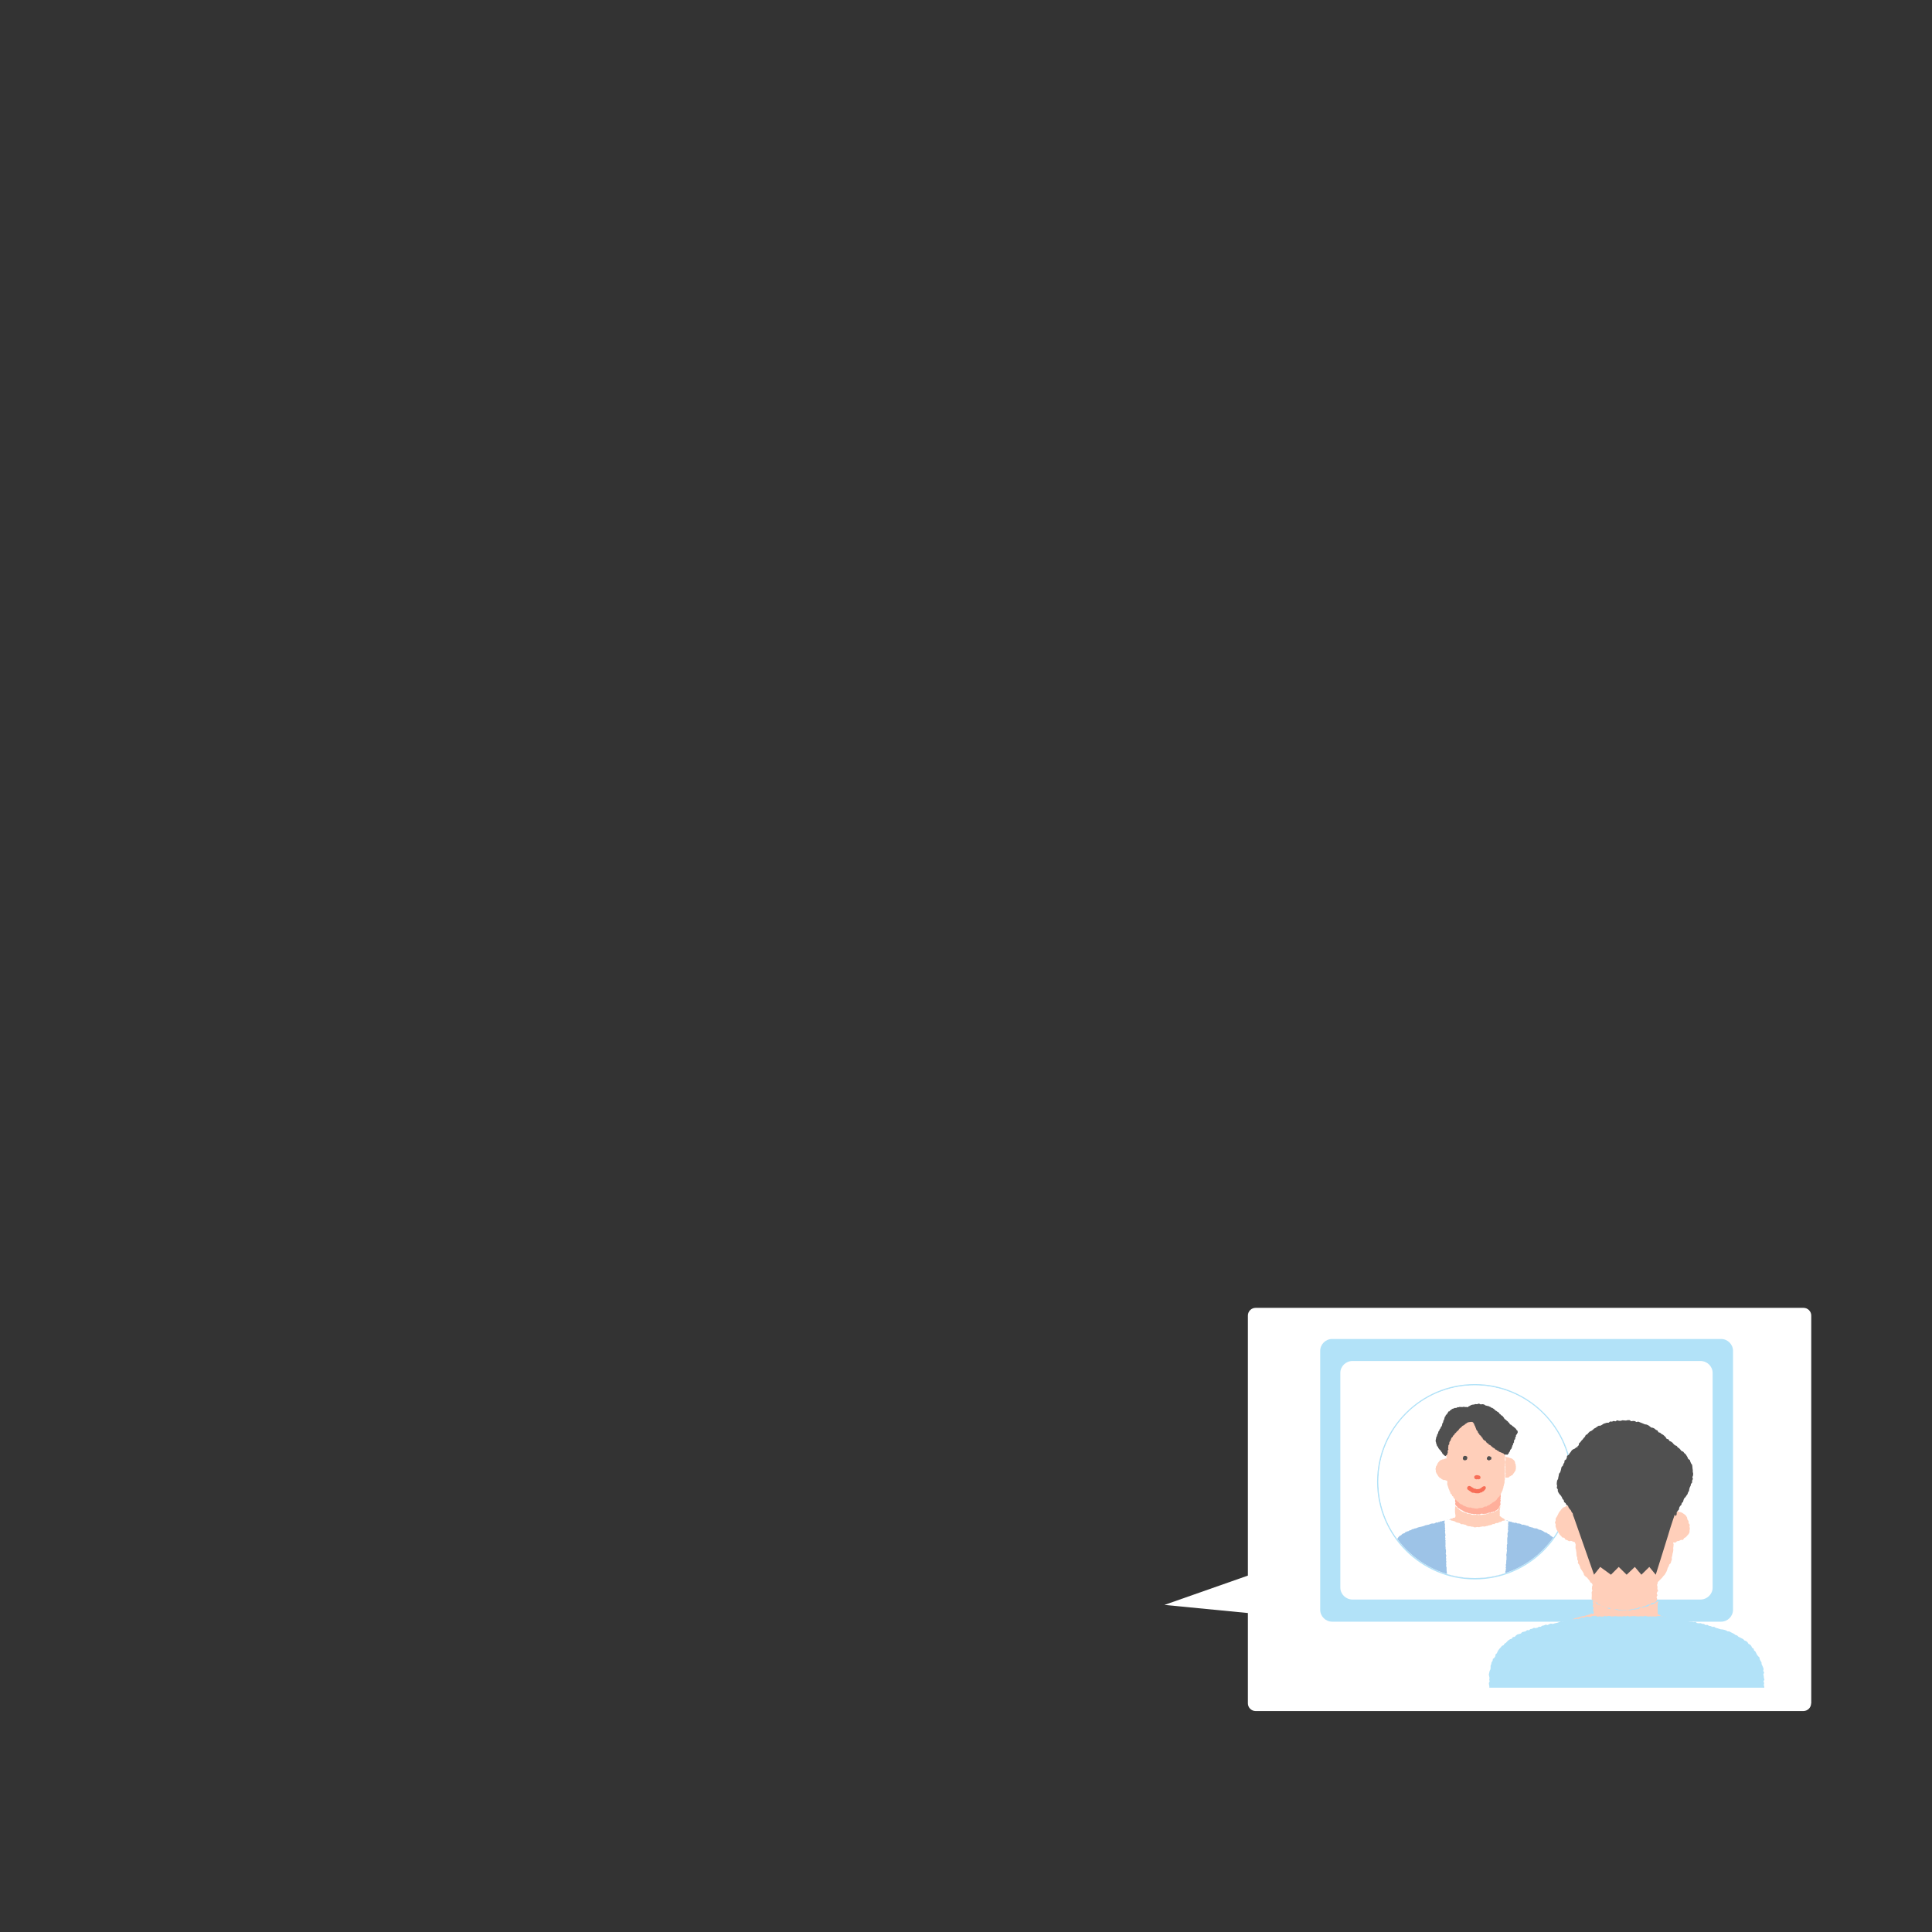 <?xml version="1.0" encoding="utf-8"?>
<!-- Generator: Adobe Illustrator 24.1.3, SVG Export Plug-In . SVG Version: 6.00 Build 0)  -->
<svg version="1.1" id="レイヤー_1" xmlns="http://www.w3.org/2000/svg" xmlns:xlink="http://www.w3.org/1999/xlink" x="0px"
	 y="0px" viewBox="0 0 1440 1440" style="enable-background:new 0 0 1440 1440;" xml:space="preserve">
<rect x="0" y="0" width="1440" height="1440" fill="#333333" stroke="none"/>
<style type="text/css">
	.st0{fill:#FFFFFF;}
	.st1{opacity:0.3;}
	.st2{fill:#B2E2F8;}
	.st3{fill:#FF7A44;}
	.st4{fill:#00A0E9;}
	.st5{clip-path:url(#SVGID_2_);fill:#FFFFFF;}
	.st6{clip-path:url(#SVGID_2_);}
	.st7{fill:#CBDDF2;}
	.st8{fill:#C0D7EF;}
	.st9{fill:#D8E5F5;}
	.st10{fill:#B5D1ED;}
	.st11{fill:#8AB9E3;}
	.st12{clip-path:url(#SVGID_4_);fill:#FFFFFF;}
	.st13{clip-path:url(#SVGID_4_);}
	.st14{fill:#9DC3E7;}
	.st15{clip-path:url(#SVGID_6_);fill:#FFFFFF;}
	.st16{clip-path:url(#SVGID_6_);}
	.st17{fill:#E9F0F9;}
	.st18{clip-path:url(#SVGID_8_);fill:#FFFFFF;}
	.st19{clip-path:url(#SVGID_8_);}
	.st20{fill:#505050;}
	.st21{fill:#FFAF9B;}
	.st22{fill:#FFCFBA;}
	.st23{fill:#F76E57;}
	.st24{clip-path:url(#SVGID_10_);fill:none;}
	.st25{clip-path:url(#SVGID_10_);}
	.st26{fill:#47C9DE;}
	.st27{clip-path:url(#SVGID_12_);fill:none;}
	.st28{clip-path:url(#SVGID_12_);}
	.st29{fill:#FFDA65;}
	.st30{clip-path:url(#SVGID_14_);fill:#FFFFFF;}
	.st31{clip-path:url(#SVGID_14_);}
	.st32{clip-path:url(#SVGID_16_);fill:none;}
	.st33{clip-path:url(#SVGID_16_);}
	.st34{clip-path:url(#SVGID_18_);fill:none;}
	.st35{clip-path:url(#SVGID_18_);}
	.st36{clip-path:url(#SVGID_20_);}
	.st37{clip-path:url(#SVGID_22_);}
	.st38{clip-path:url(#SVGID_24_);}
	.st39{clip-path:url(#SVGID_26_);fill:#FFFFFF;}
	.st40{clip-path:url(#SVGID_26_);fill:#505050;}
	.st41{clip-path:url(#SVGID_26_);fill:#9DC3E7;}
	.st42{clip-path:url(#SVGID_26_);fill:#FFAF9B;}
	.st43{clip-path:url(#SVGID_26_);fill:#FFCFBA;}
	.st44{clip-path:url(#SVGID_26_);}
	.st45{clip-path:url(#SVGID_28_);fill:none;}
	.st46{clip-path:url(#SVGID_28_);}
	.st47{clip-path:url(#SVGID_30_);fill:none;}
	.st48{clip-path:url(#SVGID_30_);}
	.st49{clip-path:url(#SVGID_32_);fill:none;}
	.st50{clip-path:url(#SVGID_32_);}
	.st51{clip-path:url(#SVGID_34_);fill:#FFCFBA;}
	.st52{clip-path:url(#SVGID_34_);fill:#505050;}
	.st53{clip-path:url(#SVGID_34_);fill:#B2E2F8;}
	.st54{clip-path:url(#SVGID_36_);fill:#FFFFFF;}
	.st55{clip-path:url(#SVGID_36_);fill:#505050;}
	.st56{clip-path:url(#SVGID_36_);fill:#9DC3E7;}
	.st57{clip-path:url(#SVGID_36_);fill:#FFAF9B;}
	.st58{clip-path:url(#SVGID_36_);fill:#FFCFBA;}
	.st59{clip-path:url(#SVGID_36_);}
	.st60{clip-path:url(#SVGID_38_);fill:#FFCFBA;}
	.st61{clip-path:url(#SVGID_38_);fill:#505050;}
	.st62{clip-path:url(#SVGID_38_);fill:#B2E2F8;}
	.st63{clip-path:url(#SVGID_40_);fill:none;}
	.st64{clip-path:url(#SVGID_40_);}
	.st65{clip-path:url(#SVGID_42_);fill:#FFCFBA;}
	.st66{clip-path:url(#SVGID_42_);fill:#505050;}
	.st67{clip-path:url(#SVGID_42_);fill:#B2E2F8;}
</style>
<g>
	<path class="st0" d="M1349.9,1269.6c0,3.1-2.6,5.7-5.7,5.7H935.8c-3.1,0-5.7-2.6-5.7-5.7V980.5c0-3.1,2.6-5.7,5.7-5.7h408.5
		c3.1,0,5.7,2.6,5.7,5.7V1269.6z"/>
</g>
<path class="st2" d="M1282.8,998H992.9c-4.9,0-8.9,4-8.9,8.9v192.9c0,4.9,4,8.9,8.9,8.9h289.9c4.9,0,8.9-4,8.9-8.9v-192.9
	C1291.7,1002,1287.7,998,1282.8,998z"/>
<path class="st0" d="M1267.4,1014.4h-259.3c-5,0-9.1,4-9.1,8.9v160c0,4.9,4.1,8.9,9.1,8.9h259.3c5,0,9.1-4,9.1-8.9v-160
	C1276.5,1018.4,1272.4,1014.4,1267.4,1014.4z"/>
<path class="st2" d="M1099.2,1177.2c-40.1,0-72.8-32.7-72.8-72.8s32.7-72.8,72.8-72.8c40.1,0,72.8,32.7,72.8,72.8
	S1139.4,1177.2,1099.2,1177.2z M1099.2,1033.6c-39,0-70.8,31.8-70.8,70.8s31.8,70.8,70.8,70.8s70.8-31.8,70.8-70.8
	S1138.3,1033.6,1099.2,1033.6z"/>
<polygon class="st0" points="975,1158.6 867.9,1196.2 971.6,1206.3 "/>
<circle class="st0" cx="1099.2" cy="1104.4" r="71.8"/>
<g>
	<defs>
		<circle id="SVGID_39_" cx="1099.2" cy="1104.4" r="71.8"/>
	</defs>
	<use xlink:href="#SVGID_39_"  style="overflow:visible;fill:#FFFFFF;"/>
	<clipPath id="SVGID_2_">
		<use xlink:href="#SVGID_39_"  style="overflow:visible;"/>
	</clipPath>
	<circle style="clip-path:url(#SVGID_2_);fill:none;" cx="1099.2" cy="1104.4" r="71.8"/>
	<g class="st6">
		<polygon class="st26" points="1036.5,1191.2 1036.5,1191.1 1036.4,1191.1 		"/>
		<polygon class="st14" points="1163.4,1158.6 1163.2,1157.8 1163.3,1157 1162.8,1156.3 1163.1,1155.5 1162.8,1154.7 1162.5,1154 
			1162.4,1153.2 1162.1,1152.5 1161.6,1151.9 1161.4,1151.1 1161,1150.5 1160.6,1149.9 1160.3,1149.1 1159.7,1148.6 1159.2,1148 
			1158.9,1147.3 1158.2,1146.8 1157.8,1146.1 1157.2,1145.6 1156.6,1145.2 1155.9,1144.7 1155.3,1144.3 1154.8,1143.6 
			1154.1,1143.4 1153.4,1143 1152.8,1142.4 1152,1142.3 1151.3,1142 1150.7,1141.6 1150,1141.1 1149.3,1140.8 1148.6,1140.5 
			1147.9,1140.2 1147.1,1140.2 1146.4,1139.7 1145.7,1139.4 1145,1139.1 1144.2,1139.2 1143.5,1139 1142.7,1138.8 1142.1,1138.4 
			1141.3,1138.4 1140.6,1138.1 1139.8,1138 1139.2,1137.4 1138.4,1137.2 1137.7,1137.1 1137,1136.8 1136.2,1136.6 1135.5,1136.4 
			1134.7,1136.5 1134,1136.2 1133.3,1135.8 1132.6,1135.6 1131.8,1135.5 1131,1135.5 1130.3,1135.1 1129.6,1134.9 1128.8,1135.1 
			1128.1,1134.8 1127.3,1134.7 1126.6,1134.3 1125.9,1134.2 1125.1,1134 1124.4,1133.9 1123.7,1133.4 1123,1133.2 1122.1,1133.4 
			1121.5,1132.9 1120.7,1132.7 1119.9,1132.8 1119.2,1132.4 1118.5,1132.3 1117.8,1131.9 1117.1,1131.8 1116.3,1131.7 
			1115.5,1131.7 1114.8,1131.8 1114,1131.6 1113.2,1131.5 1112.5,1131.8 1111.7,1131.7 1110.9,1131.6 1110.2,1131.6 1109.4,1131.5 
			1108.6,1131.8 1107.9,1131.6 1107.1,1131.7 1106.3,1131.5 1105.6,1131.7 1104.8,1131.6 1104,1131.9 1103.3,1131.6 1102.5,1131.6 
			1101.7,1131.6 1101,1131.6 1100.2,1131.6 1099.4,1131.8 1098.7,1131.5 1097.9,1131.7 1097.1,1131.6 1096.4,1131.5 1095.6,1131.5 
			1094.8,1131.5 1094,1131.7 1093.3,1131.6 1092.5,1131.8 1091.7,1131.7 1091,1131.6 1090.2,1131.6 1089.4,1131.5 1088.7,1131.5 
			1087.9,1131.8 1087.1,1131.8 1086.4,1131.5 1085.6,1131.4 1084.8,1131.8 1084,1131.4 1083.4,1132 1082.6,1132.2 1081.8,1132.1 
			1081.1,1132.2 1080.4,1132.5 1079.6,1132.5 1078.9,1132.8 1078.2,1133.1 1077.4,1133.1 1076.6,1133.3 1075.9,1133.5 
			1075.2,1133.6 1074.5,1134 1073.7,1133.9 1073,1134.4 1072.2,1134.4 1071.6,1134.9 1070.7,1134.7 1070,1135 1069.3,1135.4 
			1068.6,1135.6 1067.8,1135.5 1067,1135.6 1066.3,1135.8 1065.6,1136.1 1064.9,1136.4 1064.1,1136.5 1063.4,1136.7 1062.6,1136.8 
			1061.9,1137.1 1061.2,1137.4 1060.5,1137.6 1059.7,1137.8 1059,1138 1058.2,1138.1 1057.5,1138.3 1056.8,1138.5 1056.1,1138.8 
			1055.4,1139.1 1054.6,1139.2 1053.9,1139.4 1053.2,1139.8 1052.4,1139.8 1051.8,1140.4 1051,1140.6 1050.3,1140.8 1049.7,1141.3 
			1048.8,1141.4 1048.2,1141.8 1047.4,1142 1046.9,1142.7 1046.2,1142.9 1045.4,1143.2 1044.8,1143.7 1044.3,1144.3 1043.5,1144.6 
			1042.9,1145.1 1042.4,1145.6 1041.9,1146.3 1041.5,1146.9 1040.7,1147.3 1040.3,1147.9 1040,1148.7 1039.5,1149.2 1039.1,1149.9 
			1038.7,1150.5 1038.1,1151.1 1038,1151.9 1037.5,1152.5 1037.3,1153.3 1037.1,1154 1036.9,1154.8 1036.8,1155.5 1036.6,1156.3 
			1036.4,1157 1036.2,1157.8 1036.2,1158.6 1036.4,1159.3 1036.5,1160.1 1036.5,1160.8 1036.3,1161.6 1036.3,1162.4 1036.2,1163.1 
			1036.2,1163.9 1036.3,1164.6 1036.2,1165.4 1036.5,1166.1 1036.4,1166.9 1036.4,1167.7 1036.5,1168.4 1036.4,1169.2 
			1036.5,1169.9 1036.3,1170.7 1036.2,1171.5 1036.3,1172.2 1036.2,1173 1036.2,1173.7 1036.2,1174.5 1036.2,1175.2 1036.6,1176 
			1036.5,1176.8 1036.3,1177.5 1036.3,1178.3 1036.5,1179 1036.3,1179.8 1036.2,1180.6 1036.3,1181.3 1036.3,1182.1 1036.2,1182.8 
			1036.4,1183.6 1036.5,1184.3 1036.2,1185.1 1036.3,1185.9 1036.6,1186.6 1036.4,1187.4 1036.6,1188.1 1036.5,1188.9 
			1036.2,1189.7 1036.4,1190.4 1036.5,1191.1 1163.2,1191.3 1163.4,1191.2 1163.3,1190.4 1163.3,1189.7 1163.4,1188.9 
			1163.3,1188.2 1163.3,1187.4 1163.4,1186.6 1163,1185.9 1163,1185.1 1163,1184.4 1163,1183.6 1163.1,1182.8 1163.4,1182.1 
			1163.3,1181.3 1163.3,1180.6 1163.4,1179.8 1163.4,1179.1 1163,1178.3 1163.2,1177.5 1163,1176.8 1163.4,1176 1163.2,1175.3 
			1163,1174.5 1163.2,1173.8 1163,1173 1163.3,1172.2 1163.1,1171.5 1163.1,1170.7 1163.4,1170 1163.3,1169.2 1163.1,1168.4 
			1163,1167.7 1163.1,1166.9 1163.4,1166.2 1163.1,1165.4 1163,1164.7 1163,1163.9 1163.2,1163.1 1163.3,1162.4 1163.4,1161.6 
			1163.1,1160.9 1163.1,1160.1 1163.1,1159.3 		"/>
		<path class="st21" d="M1118.1,1113.6c-0.3-0.3-0.3-0.3-0.7-0.3c-0.4,0-0.4,0.3-0.8,0.3c-0.4,0-0.4,0.1-0.8,0.1c-0.4,0-0.4,0-0.8,0
			c-0.4,0-0.4-0.2-0.8-0.2c-0.4,0-0.4,0-0.8,0c-0.4,0-0.4-0.1-0.8-0.1c-0.4,0-0.4,0.2-0.8,0.2c-0.4,0-0.4,0-0.8,0
			c-0.4,0-0.4-0.3-0.8-0.3c-0.4,0-0.4,0.3-0.8,0.3c-0.4,0-0.4,0.1-0.8,0.1c-0.4,0-0.4-0.1-0.8-0.1c-0.4,0-0.4,0-0.8,0
			c-0.4,0-0.4-0.2-0.8-0.2c-0.4,0-0.4,0.2-0.8,0.2c-0.4,0-0.4-0.1-0.8-0.1c-0.4,0-0.4,0.2-0.8,0.2c-0.4,0-0.4-0.2-0.8-0.2
			c-0.4,0-0.4,0.1-0.8,0.1c-0.4,0-0.4,0.1-0.8,0.1c-0.4,0-0.4,0-0.8,0c-0.4,0-0.4-0.1-0.8,0c-0.4,0-0.4,0-0.8,0
			c-0.4,0-0.4,0.1-0.8,0.1c-0.4,0-0.4,0-0.8,0c-0.4,0-0.4-0.2-0.8-0.2c-0.4,0-0.4,0-0.8,0c-0.4,0-0.4-0.1-0.8-0.1
			c-0.4,0-0.4,0.2-0.8,0.2c-0.4,0-0.4-0.3-0.8-0.3c-0.4,0-0.4,0.3-0.8,0.3c-0.4,0-0.4,0.1-0.8,0.1c-0.4,0-0.4-0.1-0.8-0.1
			c-0.4,0-0.4-0.1-0.8-0.1c-0.4,0-0.4-0.1-0.8-0.1c-0.4,0-0.4,0-0.8,0c-0.4,0-0.4-0.1-0.8-0.1c-0.4,0-0.4,0.1-0.8,0.1
			c-0.4,0-0.4,0.1-0.8,0.1c-0.4,0-0.4,0.1-0.8,0.1c-0.4,0-0.6-0.5-0.8-0.2c-0.3,0.3,0.2,0.4,0.2,0.9c0,0.4-0.3,0.4-0.3,0.8
			c0,0.4,0.2,0.4,0.3,0.8c0,0.4-0.2,0.4-0.2,0.8c0,0.4,0,0.4,0,0.8c0,0.4,0,0.4,0,0.8c0,0.4,0,0.4,0,0.8c0,0.4,0.3,0.4,0.3,0.8
			c0,0.4-0.3,0.4-0.3,0.9c0,0.4,0.2,0.4,0.3,0.8c0.2,0.2,0.3,0.4,0.4,0.6c0.2,0.2,0.5,0.3,0.7,0.5c0.2,0.2,0.2,0.6,0.4,0.8
			c0.2,0.2,0.4,0.4,0.6,0.5c0.2,0.2,0.6,0.1,0.8,0.3c0.2,0.2,0.3,0.5,0.5,0.6c0.2,0.2,0.6,0.1,0.8,0.2c0.2,0.1,0.4,0.4,0.6,0.6
			c0.2,0.1,0.6,0,0.8,0.2c0.2,0.1,0.4,0.5,0.6,0.6c0.2,0.1,0.6,0.1,0.8,0.2c0.3,0.1,0.4,0.4,0.7,0.5c0.3,0.1,0.6,0,0.8,0.1
			c0.3,0.1,0.5,0.1,0.8,0.2c0.3,0.1,0.5,0.3,0.8,0.3c0.3,0.1,0.5,0.1,0.8,0.1c0.3,0.1,0.5,0.3,0.8,0.3c0.3,0,0.6,0,0.8,0
			c0.3,0,0.5,0.2,0.8,0.2c0.3,0,0.5,0,0.8,0.1c0.3,0,0.6-0.2,0.8-0.2c0.3,0,0.5,0.3,0.8,0.3c0.3,0,0.5,0,0.8,0c0.3,0,0.5,0,0.8,0
			c0.3,0,0.5,0,0.8,0c0.3,0,0.5-0.4,0.8-0.4c0.3,0,0.5-0.1,0.8-0.1c0.3,0,0.6,0.2,0.8,0.2c0.3,0,0.5-0.1,0.8-0.1
			c0.3,0,0.6,0.1,0.8,0c0.3,0,0.5-0.1,0.8-0.1c0.3,0,0.5-0.2,0.8-0.2c0.3-0.1,0.5-0.4,0.7-0.4c0.3-0.1,0.5,0,0.8-0.1
			c0.3-0.1,0.6,0.2,0.9,0.1c0.3-0.1,0.4-0.5,0.7-0.6c0.3-0.1,0.6,0.1,0.8,0c0.3-0.1,0.5-0.3,0.7-0.4c0.3-0.1,0.6,0.1,0.9,0
			c0.3-0.1,0.3-0.5,0.6-0.7c0.2-0.1,0.6,0,0.8-0.2c0.2-0.2,0.3-0.5,0.5-0.6c0.2-0.2,0.6-0.2,0.7-0.4c0.2-0.2,0.3-0.5,0.4-0.7
			c0.2-0.2,0.2-0.5,0.4-0.7c0.1-0.2,0.2-0.5,0.3-0.8c0.1-0.2,0.4-0.4,0.5-0.7c0-0.4,0.1-0.4,0.1-0.8c0-0.4-0.1-0.4-0.1-0.8
			c0-0.4-0.2-0.4-0.1-0.8c0-0.4,0.4-0.4,0.4-0.8c0-0.4-0.3-0.4-0.3-0.8c0-0.4,0.2-0.4,0.2-0.8c0-0.4-0.1-0.4-0.1-0.8
			c0-0.4,0.2-0.4,0.2-0.8c0-0.4-0.1-0.4-0.1-0.8c0-0.4,0-0.4,0-0.8C1118.1,1113.9,1118.4,1113.9,1118.1,1113.6z"/>
		<path class="st22" d="M1122.1,1133c-0.3-0.2-0.4-0.1-0.7-0.3c-0.3-0.2-0.1-0.5-0.4-0.7c-0.3-0.2-0.4-0.1-0.7-0.4
			c-0.3-0.2-0.4-0.1-0.7-0.3c-0.3-0.2-0.3-0.3-0.6-0.5c-0.3-0.2-0.2-0.3-0.6-0.5c-0.4-0.2-0.5-0.2-0.6-0.6c-0.2-0.4,0.1-0.5,0.1-0.9
			c0-0.4-0.1-0.4-0.1-0.8c0-0.4,0.1-0.4,0.1-0.8c0-0.4-0.1-0.4-0.1-0.8c0-0.4,0-0.4,0-0.8c0-0.4,0.3-0.4,0.3-0.8
			c0-0.4-0.1-0.4-0.1-0.8c0-0.4,0.3-0.4,0.3-0.8c0-0.4-0.2-0.4-0.3-0.8c-0.1,0.2-0.3,0.4-0.4,0.6c-0.1,0.2,0,0.6-0.1,0.9
			c-0.1,0.2-0.5,0.3-0.6,0.5c-0.2,0.2-0.1,0.6-0.3,0.8c-0.2,0.2-0.4,0.4-0.6,0.6c-0.2,0.2-0.6,0.2-0.8,0.4c-0.2,0.2-0.5,0.3-0.7,0.4
			c-0.2,0.1-0.5,0.1-0.8,0.2c-0.3,0.1-0.4,0.4-0.7,0.5c-0.3,0.1-0.6,0-0.8,0.1c-0.3,0.1-0.5,0.2-0.8,0.3c-0.3,0.1-0.5,0.1-0.8,0.1
			c-0.3,0.1-0.6,0-0.8,0c-0.3,0.1-0.5,0.3-0.7,0.4c-0.3,0.1-0.6-0.1-0.8,0c-0.3,0.1-0.5,0.5-0.7,0.5c-0.3,0-0.6,0-0.8,0
			c-0.3,0-0.5,0-0.8,0.1c-0.3,0-0.5,0.1-0.8,0.1c-0.3,0-0.5,0.1-0.8,0.2s-0.5,0-0.8,0c-0.3,0-0.5-0.1-0.8-0.1
			c-0.3,0-0.5,0.3-0.8,0.3c-0.3,0-0.5-0.3-0.8-0.3c-0.3,0-0.5-0.1-0.8-0.1c-0.3,0-0.6,0.2-0.8,0.2c-0.3,0-0.5-0.1-0.8-0.1
			c-0.3,0-0.6,0.1-0.8,0.1c-0.3,0-0.5-0.1-0.8-0.1c-0.3,0-0.5-0.2-0.8-0.3c-0.3,0-0.5-0.3-0.8-0.4c-0.3-0.1-0.5-0.2-0.8-0.2
			c-0.3-0.1-0.6,0.3-0.9,0.2c-0.3-0.1-0.5-0.3-0.7-0.4c-0.3-0.1-0.5-0.2-0.8-0.3c-0.3-0.1-0.5-0.1-0.8-0.2c-0.3-0.1-0.5-0.3-0.7-0.4
			c-0.2-0.1-0.5-0.1-0.8-0.2c-0.2-0.1-0.5-0.3-0.7-0.4c-0.2-0.1-0.4-0.4-0.7-0.5c-0.2-0.1-0.5-0.3-0.7-0.4c-0.2-0.1-0.4-0.4-0.6-0.6
			c-0.2-0.2-0.5-0.2-0.7-0.4c-0.2-0.2-0.4-0.4-0.6-0.6c-0.2-0.2-0.2-0.5-0.4-0.7c-0.2-0.2-0.6-0.1-0.8-0.3c-0.2-0.2-0.2-0.5-0.3-0.7
			c-0.1,0.4,0,0.4,0,0.8c0,0.4,0,0.4,0,0.8s-0.1,0.4-0.1,0.8c0,0.4,0,0.4,0,0.8c0,0.4,0,0.4,0,0.8c0,0.4,0,0.4,0,0.8
			c0,0.4,0.1,0.4,0.1,0.8c0,0.4,0.1,0.4,0.1,0.8c0,0.4,0.2,0.4,0.2,0.8c0,0.4-0.1,0.4-0.1,0.8c0,0.4,0,0.4-0.2,0.7
			c-0.2,0.3-0.3,0.2-0.6,0.4c-0.4,0.1-0.5-0.1-0.8,0c-0.4,0.1-0.3,0.3-0.7,0.5c-0.4,0.1-0.4,0-0.8,0.2c-0.4,0.1-0.3,0.4-0.6,0.6
			c-0.4,0.1-0.5-0.2-0.9-0.1c-0.4,0.1-0.5,0-0.8,0.3c-0.3,0.3,0.4,0.1,0.9,0.4c0.2,0.1,0.3,0.5,0.5,0.7c0.2,0.1,0.6-0.1,0.9,0.1
			c0.2,0.1,0.5,0.3,0.7,0.4c0.2,0.1,0.5,0.2,0.8,0.3c0.2,0.1,0.5,0.3,0.7,0.4c0.2,0.1,0.5,0.2,0.7,0.4c0.2,0.1,0.5,0.3,0.7,0.4
			c0.2,0.1,0.5,0.2,0.8,0.3c0.2,0.1,0.4,0.5,0.6,0.6c0.3,0.1,0.6,0,0.9,0.1c0.3,0.1,0.4,0.4,0.7,0.5c0.3,0.1,0.6-0.2,0.9-0.1
			c0.3,0.1,0.5,0.3,0.7,0.4c0.3,0.1,0.6,0,0.8,0.1c0.3,0.1,0.4,0.5,0.7,0.5c0.3,0.1,0.5,0.1,0.8,0.2c0.3,0.1,0.6-0.1,0.9,0
			c0.3,0.1,0.5,0.1,0.8,0.1c0.3,0.1,0.5,0.1,0.8,0.1c0.3,0.1,0.5,0.1,0.8,0.2c0.3,0.1,0.5,0.2,0.8,0.3c0.3,0,0.5,0.1,0.8,0.1
			c0.3,0,0.5,0.2,0.8,0.2c0.3,0,0.6-0.1,0.8,0c0.3,0,0.5,0.1,0.8,0.1c0.3,0,0.5,0.1,0.8,0.1c0.3,0,0.5,0.2,0.8,0.2
			c0.3,0,0.6-0.2,0.8-0.2c0.3,0,0.6,0.2,0.8,0.1c0.3,0,0.6,0,0.8,0c0.3,0,0.5-0.3,0.8-0.3c0.3,0,0.6,0.1,0.8,0
			c0.3,0,0.6,0.2,0.8,0.2c0.3,0,0.5-0.2,0.8-0.2c0.3,0,0.5-0.1,0.8-0.1c0.3,0,0.5-0.3,0.8-0.4c0.3,0,0.6,0.1,0.8,0
			c0.3-0.1,0.6,0,0.8-0.1c0.3-0.1,0.5-0.2,0.8-0.2c0.3-0.1,0.5-0.1,0.8-0.2c0.3-0.1,0.5-0.1,0.8-0.2c0.3-0.1,0.6-0.1,0.8-0.2
			c0.3-0.1,0.5-0.2,0.8-0.3c0.3-0.1,0.5-0.3,0.7-0.4c0.3-0.1,0.6,0.1,0.9,0c0.3-0.1,0.5-0.1,0.8-0.2c0.3-0.1,0.5-0.3,0.7-0.4
			c0.3-0.1,0.4-0.5,0.6-0.6c0.3-0.1,0.6,0,0.8-0.1c0.3-0.1,0.4-0.5,0.6-0.6c0.3-0.1,0.7,0.1,0.9-0.1c0.3-0.1,0.4-0.4,0.7-0.5
			c0.3-0.1,0.5-0.3,0.7-0.4c0.3-0.2,0.5-0.2,0.7-0.4c0.5-0.3,0.8-0.1,0.6-0.4C1122.4,1133.3,1122.4,1133.3,1122.1,1133z"/>
		<path class="st22" d="M1122.5,1073.4c0-0.3,0.1-0.6,0-0.8c0-0.3,0-0.6,0-0.8c0-0.3-0.2-0.5-0.3-0.8c-0.1-0.3,0.1-0.6,0-0.9
			c-0.1-0.3-0.4-0.5-0.5-0.7c-0.1-0.3-0.2-0.5-0.3-0.8c-0.1-0.3,0-0.6-0.2-0.8c-0.1-0.2-0.6-0.3-0.7-0.5c-0.1-0.2-0.2-0.5-0.4-0.7
			c-0.2-0.2-0.4-0.4-0.6-0.6c-0.2-0.2-0.2-0.5-0.4-0.7c-0.2-0.2-0.5-0.3-0.7-0.5c-0.2-0.2-0.3-0.5-0.5-0.7c-0.2-0.2-0.5-0.3-0.7-0.5
			c-0.2-0.2-0.5-0.2-0.7-0.4c-0.2-0.2-0.3-0.5-0.5-0.7c-0.2-0.1-0.5-0.2-0.8-0.3c-0.2-0.1-0.4-0.5-0.6-0.6c-0.2-0.1-0.7,0.1-0.9,0
			c-0.2-0.1-0.4-0.4-0.7-0.5c-0.3-0.1-0.4-0.4-0.7-0.5c-0.3-0.1-0.6,0-0.8-0.1c-0.3-0.1-0.5-0.2-0.8-0.2c-0.3-0.1-0.5-0.2-0.8-0.3
			c-0.3-0.1-0.5-0.2-0.8-0.3c-0.3-0.1-0.5-0.3-0.8-0.4c-0.3-0.1-0.6,0.1-0.9,0.1c-0.3-0.1-0.5-0.3-0.8-0.3c-0.3,0-0.6,0.1-0.9,0.1
			c-0.3,0-0.5-0.3-0.8-0.4c-0.3,0-0.5-0.2-0.8-0.2c-0.3,0-0.6,0.3-0.9,0.3c-0.3,0-0.5-0.3-0.8-0.3c-0.3,0-0.6,0-0.8,0
			c-0.3,0-0.6,0.1-0.8,0.1c-0.3,0-0.6-0.1-0.8-0.1c-0.3,0-0.5,0.1-0.8,0.1c-0.3,0-0.5,0.1-0.8,0.2c-0.3,0-0.6-0.1-0.8,0
			c-0.3,0-0.6-0.2-0.8-0.2c-0.3,0-0.5,0.2-0.8,0.2c-0.3,0-0.5,0.4-0.8,0.4c-0.3,0-0.6-0.3-0.9-0.2c-0.3,0-0.5,0.5-0.7,0.5
			c-0.3,0.1-0.6-0.1-0.8,0c-0.3,0.1-0.5,0.1-0.8,0.2c-0.3,0.1-0.5,0.1-0.8,0.2c-0.3,0.1-0.6,0.1-0.8,0.2c-0.3,0.1-0.5,0.2-0.8,0.3
			c-0.3,0.1-0.5,0.3-0.7,0.4c-0.3,0.1-0.5,0.2-0.8,0.3c-0.3,0.1-0.5,0.1-0.8,0.2c-0.2,0.1-0.4,0.5-0.6,0.6c-0.2,0.1-0.5,0.2-0.7,0.3
			c-0.2,0.1-0.6,0.1-0.8,0.2c-0.2,0.1-0.3,0.5-0.6,0.6c-0.2,0.2-0.4,0.3-0.7,0.5c-0.2,0.2-0.7,0-0.9,0.2c-0.2,0.2-0.3,0.5-0.5,0.7
			c-0.2,0.2-0.5,0.2-0.7,0.4c-0.2,0.2-0.1,0.7-0.3,0.9c-0.2,0.2-0.7,0.1-0.8,0.4c-0.2,0.2-0.1,0.6-0.3,0.8c-0.2,0.2-0.3,0.4-0.5,0.7
			c-0.1,0.2-0.4,0.4-0.5,0.6c-0.1,0.2-0.1,0.5-0.3,0.8c-0.1,0.2-0.2,0.5-0.3,0.8c-0.1,0.3-0.3,0.5-0.4,0.7c-0.1,0.3-0.3,0.5-0.4,0.7
			c-0.1,0.3,0.1,0.6,0,0.9c0,0.3,0.1,0.6,0.1,0.8c0,0.3-0.3,0.5-0.3,0.8c0,0.3,0.1,0.5,0.1,0.8c0,0.4,0,0.4,0,0.8
			c0,0.4-0.1,0.4-0.1,0.8c0,0.4-0.1,0.4-0.1,0.8c0,0.4-0.1,0.4-0.1,0.8c0,0.4,0.4,0.4,0.4,0.8c0,0.4,0,0.4,0.1,0.8
			c0,0.4-0.3,0.4-0.3,0.8c0,0.4,0.4,0.4,0.4,0.8c0,0.4-0.1,0.4-0.1,0.8c0,0.4,0.2,0.4,0.2,0.8c0,0.4-0.4,0.4-0.3,0.8
			c0,0.4,0,0.4,0,0.8c0,0.4,0,0.4,0,0.8c0,0.4,0,0.4,0,0.8c0,0.4,0.3,0.4,0.3,0.8c0,0.4,0.1,0.4,0.1,0.8c0,0.4-0.2,0.4-0.2,0.8
			c0,0.4,0.1,0.4,0.1,0.8c0,0.4,0,0.4,0,0.8c0,0.4-0.2,0.4-0.2,0.8c0,0.4,0.2,0.4,0.2,0.8c0,0.4-0.2,0.4-0.2,0.8c0,0.4,0,0.4,0,0.8
			c0,0.4,0.2,0.4,0.2,0.8c0,0.4-0.1,0.4-0.1,0.8s0.2,0.4,0.2,0.8c0,0.4,0.2,0.4,0.2,0.8c0,0.4-0.4,0.4-0.3,0.8s0.1,0.4,0.1,0.8
			c0,0.4,0,0.4,0,0.8c0,0.4,0,0.4,0,0.8c0,0.4,0,0.4,0,0.8c0,0.4,0.2,0.4,0.2,0.8c0,0.4,0.1,0.4,0.1,0.8c0,0.4,0,0.4,0.1,0.8
			c0,0.3-0.1,0.6,0,0.8c0,0.3-0.1,0.6-0.1,0.8c0,0.3,0.1,0.5,0.1,0.8c0,0.3-0.2,0.6-0.1,0.9c0,0.3,0.1,0.6,0.1,0.8
			c0.1,0.3,0.3,0.5,0.3,0.8c0.1,0.3,0.2,0.5,0.3,0.8c0.1,0.3,0.1,0.5,0.2,0.8c0.1,0.3,0.2,0.5,0.3,0.8c0.1,0.3,0.3,0.5,0.4,0.7
			c0.1,0.3,0,0.6,0.1,0.8c0.1,0.3,0.5,0.4,0.6,0.6c0.1,0.2-0.1,0.7,0,0.9c0.1,0.2,0.4,0.4,0.6,0.6c0.1,0.2,0.4,0.4,0.6,0.6
			c0.2,0.2,0,0.7,0.2,0.9c0.2,0.2,0.6,0.2,0.8,0.4c0.2,0.2,0,0.7,0.2,0.9s0.4,0.4,0.6,0.6c0.2,0.2,0.4,0.4,0.6,0.6
			c0.2,0.2,0.5,0.3,0.7,0.5c0.2,0.2,0.4,0.4,0.6,0.6c0.2,0.2,0.3,0.5,0.5,0.6c0.2,0.2,0.6,0.1,0.8,0.3c0.2,0.2,0.2,0.6,0.4,0.8
			c0.2,0.2,0.5,0.2,0.7,0.4c0.2,0.2,0.4,0.3,0.7,0.5c0.2,0.1,0.7,0,0.9,0.1c0.2,0.1,0.3,0.6,0.5,0.7c0.2,0.1,0.5,0.1,0.8,0.3
			c0.3,0.1,0.5,0.2,0.8,0.3c0.3,0.1,0.5,0.2,0.8,0.3c0.3,0.1,0.5,0.4,0.7,0.4c0.3,0.1,0.6,0.1,0.8,0.1c0.3,0.1,0.5,0.1,0.8,0.2
			c0.3,0.1,0.6-0.2,0.9-0.1c0.3,0.1,0.5,0.3,0.8,0.3c0.3,0,0.5,0.2,0.8,0.2c0.3,0,0.6,0,0.8,0c0.3,0,0.5,0.3,0.8,0.3
			c0.3,0,0.6,0,0.8,0c0,0,0,0,0,0c0.3,0,0.6,0.1,0.8,0.1c0.3,0,0.6-0.1,0.8-0.1c0.3,0,0.5-0.4,0.8-0.4c0.3,0,0.6,0,0.8,0
			c0.3,0,0.6,0,0.8-0.1c0.3-0.1,0.6,0.1,0.8,0c0.3-0.1,0.5-0.3,0.8-0.4c0.3-0.1,0.5-0.3,0.7-0.4c0.3-0.1,0.5-0.1,0.8-0.2
			c0.3-0.1,0.6,0.1,0.9,0c0.3-0.1,0.4-0.4,0.7-0.6c0.3-0.1,0.5-0.2,0.8-0.3c0.2-0.1,0.6-0.1,0.8-0.3c0.2-0.1,0.3-0.5,0.6-0.7
			c0.2-0.1,0.6-0.1,0.8-0.3c0.2-0.2,0.4-0.5,0.6-0.6c0.2-0.2,0.5-0.2,0.7-0.4c0.2-0.2,0.5-0.2,0.7-0.4c0.2-0.2,0.5-0.3,0.7-0.5
			c0.2-0.2,0.5-0.3,0.6-0.5c0.2-0.2,0.4-0.4,0.6-0.6c0.2-0.2,0.2-0.5,0.4-0.7s0.4-0.4,0.6-0.6c0.2-0.2,0.3-0.4,0.5-0.7
			c0.2-0.2,0.6-0.3,0.7-0.5c0.2-0.2-0.1-0.7,0.1-0.9c0.2-0.2,0.5-0.3,0.7-0.6c0.1-0.2,0.2-0.5,0.3-0.8c0.1-0.2,0.3-0.5,0.4-0.7
			c0.1-0.2,0.2-0.5,0.3-0.8c0.1-0.3,0.3-0.5,0.4-0.7c0.1-0.3,0-0.6,0.1-0.9c0.1-0.3,0.4-0.5,0.4-0.7c0.1-0.3,0-0.6,0-0.8
			c0.1-0.3,0.2-0.5,0.3-0.8c0.1-0.3,0-0.6,0.1-0.8c0.1-0.3,0.3-0.5,0.3-0.8c0-0.3,0.1-0.5,0.2-0.8c0-0.3,0-0.6,0-0.8
			c0-0.3,0-0.5,0-0.8c0-0.3,0.3-0.5,0.3-0.8c0-0.4-0.1-0.4-0.1-0.8c0-0.4-0.1-0.4-0.1-0.8c0-0.4,0.2-0.4,0.2-0.8
			c0-0.4,0.1-0.4,0.1-0.8c0-0.4-0.3-0.4-0.3-0.8c0-0.4,0.2-0.4,0.2-0.8c0-0.4-0.2-0.4-0.2-0.8c0-0.4,0.3-0.4,0.3-0.8
			c0-0.4-0.2-0.4-0.2-0.8c0-0.4-0.1-0.4-0.1-0.8c0-0.4,0-0.4,0-0.8c0-0.4,0.1-0.4,0.1-0.8c0-0.4,0.2-0.4,0.2-0.8
			c0-0.4-0.1-0.4,0-0.8c0-0.4,0.1-0.4,0.1-0.8c0-0.4,0-0.4,0-0.8c0-0.4,0.1-0.4,0.1-0.8c0-0.4-0.4-0.4-0.4-0.8c0-0.4,0-0.4,0-0.8
			c0-0.4,0.1-0.4,0.1-0.8c0-0.4,0.2-0.4,0.2-0.8c0-0.4-0.1-0.4-0.1-0.8c0-0.4-0.1-0.4-0.1-0.8c0-0.4,0.1-0.4,0.1-0.8
			c0-0.4-0.1-0.4-0.1-0.8c0-0.4,0-0.4,0.1-0.8c0-0.4,0.1-0.4,0.1-0.8c0-0.4,0.2-0.4,0.2-0.8c0-0.4-0.2-0.4-0.2-0.8
			c0-0.4,0.2-0.4,0.2-0.8c0-0.4-0.1-0.4-0.1-0.8c0-0.4-0.2-0.4-0.1-0.8s0.1-0.4,0.2-0.8c0-0.4-0.1-0.4-0.1-0.8
			c0-0.4-0.1-0.4-0.1-0.8c0-0.4,0.4-0.4,0.4-0.8C1122.9,1073.9,1122.5,1073.6,1122.5,1073.4z"/>
		<polygon class="st0" points="1124.2,1134.6 1124.4,1133.8 1123.4,1133.6 1122.7,1133.1 1121.8,1133 1121.1,1133.4 1120.3,1133.4 
			1119.6,1133.6 1119,1134.2 1118.2,1134.4 1117.4,1134.5 1116.8,1135 1116,1135.2 1115.2,1135.2 1114.5,1135.4 1113.8,1136 
			1113,1135.9 1112.3,1136.1 1111.6,1136.6 1110.8,1136.7 1110.1,1136.9 1109.3,1137 1108.6,1137.4 1107.8,1137.4 1107.1,1137.7 
			1106.3,1137.8 1105.5,1137.7 1104.7,1137.7 1104,1138 1103.2,1138 1102.5,1138.3 1101.7,1138.2 1100.9,1138.1 1100.1,1138.3 
			1099.4,1138.4 1098.6,1138.3 1097.9,1137.9 1097.1,1138 1096.3,1137.7 1095.6,1137.6 1094.8,1137.6 1094,1137.4 1093.3,1137.2 
			1092.6,1136.6 1091.9,1136.4 1091.1,1136.3 1090.4,1136 1089.6,1136.1 1088.8,1135.9 1088.2,1135.4 1087.5,1135.1 1086.7,1135 
			1086,1134.8 1085.2,1134.6 1084.6,1134.1 1083.9,1133.8 1083.1,1133.6 1082.4,1133.4 1081.6,1133.3 1081,1132.7 1080.2,1132.6 
			1079.5,1132.3 1078.8,1132.7 1078.1,1132.5 1077.4,1132.8 1076.7,1132.9 1076.8,1133.7 1076.6,1134.5 1076.7,1135.3 1077,1136 
			1076.9,1136.8 1077,1137.6 1076.9,1138.3 1077.2,1139.1 1076.9,1139.9 1077.2,1140.6 1077.1,1141.4 1077,1142.2 1077.2,1142.9 
			1077.3,1143.7 1077.4,1144.5 1077.1,1145.3 1077.2,1146 1077.4,1146.8 1077.1,1147.6 1077.5,1148.3 1077.3,1149.1 1077.4,1149.8 
			1077.4,1150.6 1077.4,1151.4 1077.3,1152.1 1077.4,1152.9 1077.5,1153.7 1077.4,1154.4 1077.8,1155.2 1077.7,1156 1077.8,1156.7 
			1077.6,1157.5 1077.6,1158.3 1077.9,1159 1078,1159.8 1077.7,1160.6 1077.8,1161.3 1078,1162.1 1077.7,1162.9 1078,1163.6 
			1078,1164.4 1077.8,1165.2 1078,1165.9 1077.9,1166.7 1077.9,1167.5 1078.2,1168.2 1078.2,1169 1078.2,1169.8 1078.2,1170.5 
			1078.3,1171.3 1078.4,1172.1 1078.4,1172.8 1078.4,1173.6 1078.2,1174.4 1078.1,1175.1 1078.2,1175.9 1078.2,1176.7 
			1078.7,1177.4 1078.6,1178.2 1078.5,1178.9 1078.6,1179.7 1078.7,1180.5 1078.7,1181.2 1078.4,1182 1078.6,1182.8 1078.8,1183.5 
			1078.5,1184.3 1078.6,1185.1 1078.6,1185.8 1078.6,1186.6 1079,1187.4 1079,1188.1 1079,1188.9 1079,1189.7 1078.8,1190.4 
			1079,1191.2 1121.2,1191.2 1121.2,1190.4 1121.2,1189.6 1121.4,1188.9 1121.4,1188.1 1121.4,1187.4 1121.1,1186.6 1121.3,1185.8 
			1121.4,1185.1 1121.4,1184.3 1121.7,1183.5 1121.7,1182.8 1121.7,1182 1121.8,1181.2 1121.8,1180.5 1121.5,1179.7 1121.9,1178.9 
			1122,1178.2 1121.8,1177.4 1122,1176.6 1121.9,1175.9 1121.9,1175.1 1121.8,1174.3 1122.2,1173.6 1122.1,1172.8 1122,1172 
			1122,1171.3 1122.3,1170.5 1122.3,1169.7 1122.5,1169 1122.2,1168.2 1122.6,1167.5 1122.3,1166.7 1122.4,1165.9 1122.7,1165.2 
			1122.6,1164.4 1122.7,1163.6 1122.7,1162.9 1122.9,1162.1 1122.8,1161.3 1122.9,1160.6 1122.8,1159.8 1122.7,1159 1122.8,1158.3 
			1123,1157.5 1123,1156.7 1123.2,1156 1123.2,1155.2 1123,1154.4 1123.1,1153.7 1123.2,1152.9 1123.1,1152.2 1123.1,1151.4 
			1123.5,1150.6 1123.4,1149.9 1123.4,1149.1 1123.4,1148.3 1123.4,1147.6 1123.4,1146.8 1123.5,1146 1123.7,1145.3 1123.7,1144.5 
			1123.6,1143.8 1123.6,1143 1123.8,1142.2 1124,1141.5 1124.1,1140.7 1123.8,1139.9 1124,1139.2 1124,1138.4 1124,1137.7 
			1124.2,1136.9 1124,1136.1 1124.1,1135.4 		"/>
		<polygon class="st20" points="1130.4,1065.9 1130,1065.1 1129.5,1064.6 1128.9,1064.1 1128.3,1063.6 1127.7,1063.1 1127,1062.7 
			1126.6,1062.1 1125.8,1061.8 1125.2,1061.3 1124.9,1060.5 1124.2,1060.1 1123.8,1059.4 1123.1,1059 1122.6,1058.4 1122,1058 
			1121.3,1057.5 1121,1056.8 1120.5,1056.2 1120.1,1055.6 1119.4,1055.1 1118.7,1054.7 1118.3,1054.1 1117.6,1053.7 1117.2,1052.9 
			1116.6,1052.5 1115.9,1052.1 1115.3,1051.6 1114.6,1051.3 1114.1,1050.7 1113.5,1050.2 1112.9,1049.8 1112.2,1049.3 
			1111.4,1049.2 1110.8,1048.6 1110.1,1048.4 1109.4,1048 1108.6,1047.9 1107.9,1047.7 1107.1,1047.5 1106.5,1047 1105.7,1046.7 
			1105,1046.6 1104.2,1046.7 1103.4,1046.7 1102.7,1046.3 1101.9,1046.2 1101.1,1046.6 1100.4,1046.6 1099.6,1046.5 1098.9,1046.8 
			1098.1,1046.9 1097.3,1047 1096.6,1047.2 1095.9,1047.6 1095.2,1048 1094.5,1048.3 1094,1048.9 1093.3,1048.7 1092.5,1048.7 
			1091.8,1048.7 1091,1048.5 1090.2,1048.7 1089.5,1048.7 1088.7,1048.7 1087.9,1048.6 1087.2,1048.9 1086.4,1048.8 1085.7,1049.3 
			1085,1049.4 1084.2,1049.4 1083.5,1049.8 1082.7,1050 1082.1,1050.3 1081.5,1050.9 1080.8,1051.2 1080.4,1051.9 1079.5,1052.1 
			1079.2,1052.9 1078.7,1053.5 1078.4,1054.2 1077.6,1054.6 1077.5,1055.4 1076.9,1056 1076.7,1056.7 1076.5,1057.5 1076.3,1058.2 
			1075.8,1058.9 1075.7,1059.7 1075.5,1060.4 1075,1061 1074.9,1061.8 1074.7,1062.6 1074.3,1063.3 1073.8,1063.9 1073.6,1064.7 
			1073,1065.2 1072.9,1066 1072.3,1066.7 1072,1067.4 1071.9,1068.2 1071.4,1068.9 1071.1,1069.6 1071,1070.4 1070.5,1071.1 
			1070.4,1071.9 1070.2,1072.7 1070.1,1073.4 1070,1074.2 1070.3,1074.9 1070.4,1075.7 1070.7,1076.4 1070.9,1077.2 1071.2,1077.9 
			1071.8,1078.4 1072,1079.2 1072.5,1079.8 1073,1080.5 1073.6,1081 1074,1081.6 1074.4,1082.2 1074.9,1082.8 1075.1,1083.5 
			1075.7,1083.9 1076.1,1084.5 1076.7,1084.9 1077.4,1085.3 1078,1084.7 1078.6,1084.2 1078.8,1083.4 1079.1,1082.6 1079,1081.8 
			1079.1,1081 1079.6,1080.3 1079.3,1079.5 1079.5,1078.7 1079.5,1077.9 1079.6,1077.1 1080.2,1076.5 1080.2,1075.7 1080.3,1074.9 
			1080.7,1074.2 1081.2,1073.6 1081.4,1072.8 1081.7,1072.1 1082.1,1071.4 1082.8,1070.9 1083,1070.1 1083.7,1069.6 1084.1,1069 
			1084.5,1068.3 1085.2,1067.9 1085.6,1067.2 1086.2,1066.7 1086.8,1066.2 1087.3,1065.6 1087.7,1064.9 1088.4,1064.4 
			1088.9,1063.9 1089.5,1063.4 1090,1062.8 1090.8,1062.4 1091.5,1062.1 1092,1061.4 1092.7,1061.1 1093.3,1060.6 1094,1060.2 
			1094.8,1060 1095.6,1059.9 1096.3,1059.8 1097.1,1059.8 1097.9,1060.1 1098.3,1060.8 1098.8,1061.4 1098.9,1062.2 1099.4,1062.8 
			1099.6,1063.6 1099.9,1064.2 1100.2,1065 1100.4,1065.7 1100.9,1066.3 1101.4,1066.9 1101.6,1067.7 1102,1068.3 1102.6,1068.8 
			1102.8,1069.6 1103.6,1070 1104,1070.6 1104.4,1071.3 1105,1071.7 1105.2,1072.5 1105.8,1073.1 1106.3,1073.6 1107.1,1073.9 
			1107.6,1074.5 1108,1075.2 1108.6,1075.7 1109.3,1076 1109.7,1076.7 1110.4,1077 1111.1,1077.4 1111.6,1078 1112.2,1078.4 
			1112.8,1079 1113.5,1079.3 1114.1,1079.7 1114.6,1080.4 1115.4,1080.6 1115.9,1081.2 1116.7,1081.3 1117.2,1082 1117.9,1082.2 
			1118.6,1082.5 1119.3,1082.8 1120,1083.1 1120.7,1083.4 1121.2,1084.1 1122,1084.2 1122.8,1084.2 1123.6,1084.3 1124.1,1083.7 
			1124.6,1083.1 1124.8,1082.4 1125.4,1081.8 1125.5,1081 1125.9,1080.4 1126.5,1079.8 1126.7,1079 1127.1,1078.4 1127.1,1077.6 
			1127.7,1077 1127.7,1076.2 1128.1,1075.5 1128.5,1074.9 1128.4,1074 1128.7,1073.3 1129.2,1072.7 1129.4,1072 1129.4,1071.2 
			1130,1070.6 1129.9,1069.7 1130.5,1069.1 1130.8,1068.5 1131.2,1067.8 1131.2,1067.1 1131,1066.3 		"/>
		<path class="st22" d="M1079.3,1101.4c0-0.4-0.2-0.4-0.2-0.8s0-0.4,0-0.8c0-0.4,0.1-0.4,0.1-0.8c0-0.4-0.2-0.4-0.3-0.8
			c0-0.4,0.2-0.4,0.2-0.8c0-0.4-0.3-0.4-0.3-0.8c0-0.4,0-0.4,0-0.8c0-0.4,0.3-0.4,0.3-0.8c0-0.4-0.4-0.4-0.4-0.8c0-0.4,0-0.4,0-0.8
			c0-0.4,0.2-0.4,0.1-0.8c0-0.4-0.2-0.4-0.3-0.8c0-0.4,0.1-0.4,0.1-0.8c0-0.4,0-0.4,0-0.8c0-0.4-0.3-0.4-0.3-0.8
			c0-0.4,0.2-0.4,0.2-0.8c0-0.4,0-0.4,0-0.8c0-0.4,0.1-0.5-0.1-0.8c-0.3,0-0.6,0-0.9,0.1c-0.3,0-0.5,0.2-0.8,0.3
			c-0.3,0.1-0.5,0.2-0.8,0.3c-0.3,0.1-0.6,0-0.9,0.1c-0.3,0.1-0.5,0.3-0.8,0.4c-0.2,0.1-0.6,0.2-0.8,0.3c-0.2,0.2-0.4,0.4-0.6,0.6
			c-0.2,0.2-0.3,0.4-0.5,0.6c-0.2,0.2-0.4,0.4-0.5,0.6c-0.2,0.2-0.3,0.5-0.4,0.7c-0.1,0.2-0.2,0.5-0.3,0.8c-0.1,0.3-0.3,0.5-0.4,0.7
			c-0.1,0.3-0.4,0.5-0.5,0.7c-0.1,0.3,0.1,0.6,0,0.9c0,0.3-0.3,0.5-0.3,0.8c0,0.3,0.3,0.6,0.3,0.9c0,0.3-0.1,0.6-0.1,0.8
			c0,0.3,0.2,0.5,0.3,0.8c0.1,0.3,0.1,0.5,0.3,0.8c0.1,0.2,0.3,0.4,0.5,0.7c0.1,0.2,0.2,0.5,0.4,0.7c0.2,0.2,0.2,0.5,0.4,0.7
			c0.2,0.2,0.4,0.4,0.6,0.6c0.2,0.2,0.3,0.5,0.5,0.7c0.2,0.2,0.7,0,0.9,0.2c0.2,0.1,0.3,0.6,0.5,0.7c0.2,0.1,0.5,0.2,0.8,0.3
			c0.3,0.1,0.5,0.3,0.7,0.4c0.3,0.1,0.7-0.2,0.9-0.1c0.3,0.1,0.5,0.3,0.8,0.3c0.3,0.1,0.5,0.3,0.8,0.3c0.3,0,0.5,0,0.8,0
			c0.1-0.4,0.1-0.4,0-0.8C1079.2,1101.8,1079.3,1101.8,1079.3,1101.4z"/>
		<path class="st22" d="M1129.7,1092.4c0-0.3,0.1-0.6,0-0.9c-0.1-0.3-0.3-0.5-0.4-0.8c-0.1-0.3,0-0.6-0.1-0.9
			c-0.1-0.3-0.2-0.6-0.3-0.8c-0.2-0.2-0.4-0.4-0.6-0.7c-0.2-0.2-0.4-0.4-0.7-0.6c-0.2-0.2-0.5-0.3-0.7-0.5c-0.2-0.2-0.5-0.2-0.8-0.3
			c-0.3-0.1-0.5-0.1-0.8-0.2c-0.3-0.1-0.5-0.3-0.8-0.4c-0.3-0.1-0.6-0.1-0.8-0.1c-0.3,0-0.5-0.3-0.8-0.3c-0.3,0-0.7,0.1-1,0.1
			c-0.1,0.4,0.2,0.5,0.2,0.9c0,0.4,0.1,0.4,0.1,0.8c0,0.4,0,0.4,0,0.8c0,0.4-0.1,0.4-0.1,0.8c0,0.4-0.2,0.4-0.2,0.8
			c0,0.4,0.2,0.4,0.2,0.8c0,0.4,0,0.4,0,0.8c0,0.4-0.2,0.4-0.2,0.8c0,0.4,0.2,0.4,0.2,0.8c0,0.4-0.2,0.4-0.2,0.8
			c0,0.4-0.1,0.4-0.1,0.8c0,0.4,0.4,0.4,0.4,0.8c0,0.4-0.3,0.4-0.3,0.8c0,0.4,0,0.4,0,0.8c0,0.4,0.3,0.4,0.3,0.8
			c0,0.4-0.2,0.4-0.2,0.8s0.2,0.4,0.2,0.8c0,0.4-0.1,0.4-0.2,0.8c-0.1,0.4-0.1,0.5,0,0.9c0.3,0,0.6-0.1,0.9-0.1c0.3,0,0.6,0.1,0.8,0
			c0.3-0.1,0.6,0,0.8-0.1c0.3-0.1,0.3-0.6,0.6-0.7c0.2-0.1,0.5-0.2,0.8-0.3c0.2-0.1,0.4-0.4,0.6-0.5c0.2-0.2,0.7-0.1,0.9-0.3
			c0.2-0.2,0.1-0.6,0.3-0.9c0.2-0.2,0.5-0.3,0.6-0.5c0.2-0.2,0.3-0.5,0.4-0.7c0.1-0.2,0.4-0.4,0.5-0.7c0.1-0.3,0.3-0.5,0.4-0.7
			c0.1-0.3,0.1-0.6,0.1-0.8c0.1-0.3,0.1-0.5,0.2-0.8c0-0.3-0.1-0.6-0.1-0.8c0-0.3,0.1-0.6,0.1-0.8
			C1130.1,1092.9,1129.8,1092.6,1129.7,1092.4z"/>
		<path class="st20" d="M1110.5,1085.6c-0.2-0.1-0.4-0.4-0.7-0.4s-0.5,0.3-0.7,0.4c-0.3,0.1-0.4,0.3-0.5,0.5
			c-0.1,0.2-0.4,0.4-0.4,0.7s0,0.6,0.1,0.9c0.1,0.3,0.5,0.3,0.8,0.4c0.2,0.1,0.4,0.5,0.7,0.5c0.3,0,0.5-0.4,0.7-0.5
			c0.3-0.1,0.7-0.1,0.9-0.3c0.1-0.2,0.2-0.6,0.2-0.9s-0.1-0.7-0.2-0.9C1111.2,1085.7,1110.7,1085.7,1110.5,1085.6z"/>
		<path class="st20" d="M1092.9,1085.3c-0.2-0.1-0.6-0.2-0.9-0.2c-0.3,0-0.6,0-0.9,0.2c-0.3,0.1-0.4,0.5-0.5,0.7
			c-0.1,0.2-0.3,0.5-0.3,0.8s0.1,0.6,0.2,0.9c0.1,0.3,0.4,0.5,0.6,0.6c0.2,0.1,0.6,0.1,0.9,0.1c0.3,0,0.5-0.1,0.8-0.2
			c0.3-0.1,0.4-0.3,0.6-0.6c0.1-0.2,0.2-0.5,0.2-0.8s0.1-0.6,0-0.9C1093.4,1085.7,1093.1,1085.5,1092.9,1085.3z"/>
		<g>
			<path class="st23" d="M1103.4,1109.8c-0.1,0-0.3,0-0.3,0c0,0-0.1,0-0.1,0c-0.1,0.1-0.1,0.1-0.2,0.2
				C1102.4,1110.4,1103.3,1109.7,1103.4,1109.8z"/>
			<path class="st23" d="M1103.9,1109.4c0.1-0.1,0.2-0.2,0.3-0.2c0,0-0.1,0-0.1,0c-0.1,0-0.1,0-0.2,0
				C1103.9,1109.2,1103.9,1109.3,1103.9,1109.4C1103.7,1109.6,1103.7,1109.5,1103.9,1109.4z"/>
			<path class="st23" d="M1102,1110.2c0,0-0.1,0-0.1,0c-0.1,0-0.1,0-0.2,0c-0.1,0-0.1,0.1-0.2,0.2
				C1101.7,1110.2,1101.8,1110.2,1102,1110.2z"/>
			<path class="st23" d="M1106.6,1111C1106.5,1111.1,1106.5,1111.1,1106.6,1111C1106.6,1111,1106.6,1111,1106.6,1111
				C1106.7,1110.8,1106.7,1110.8,1106.6,1111z"/>
			<path class="st23" d="M1105.1,1112.1c0.2-0.2,0-0.1-0.4,0.2c0.1,0,0.2,0,0.3,0c0,0,0,0,0.1-0.1
				C1105.1,1112.1,1105.1,1112.1,1105.1,1112.1z"/>
			<path class="st23" d="M1103.2,1113C1103.2,1113,1103.2,1113,1103.2,1113C1103.2,1113,1103.2,1113,1103.2,1113z"/>
			<path class="st23" d="M1101.9,1110C1101.9,1110,1101.9,1110.1,1101.9,1110C1101.9,1110.1,1101.9,1110.1,1101.9,1110z"/>
			<path class="st23" d="M1101.4,1110.4C1101.4,1110.4,1101.4,1110.5,1101.4,1110.4C1101.4,1110.4,1101.4,1110.4,1101.4,1110.4z"/>
			<path class="st23" d="M1098.8,1113C1098.5,1112.9,1098.5,1112.9,1098.8,1113C1098.7,1113,1098.7,1113,1098.8,1113
				c0.1,0,0.1,0,0.1,0C1099,1113,1098.9,1113,1098.8,1113z"/>
			<path class="st23" d="M1100.3,1110.2C1100.3,1110.2,1100.3,1110.2,1100.3,1110.2c-0.1,0-0.2,0-0.2,0
				C1099.8,1110.2,1100.8,1110.5,1100.3,1110.2z"/>
			<path class="st23" d="M1103,1112.9c0.1,0,0.2,0,0.2,0c0,0,0,0,0,0c0.1,0,0.1-0.1,0.2-0.1
				C1103.4,1112.9,1103.2,1112.9,1103,1112.9z"/>
			<path class="st23" d="M1098.1,1112.9C1098.4,1112.9,1097.8,1112.9,1098.1,1112.9L1098.1,1112.9z"/>
			<path class="st23" d="M1104.8,1108.3c-0.2,0.2-0.4,0.4-0.6,0.5c-0.1,0.1-0.2,0.2-0.3,0.3c0.1,0,0.1,0,0.2,0c0,0,0.1,0,0.1,0
				c0.1-0.1,0.1,0,0,0c-0.1,0-0.2,0.1-0.3,0.2c-0.2,0.1-0.2,0.2,0,0c0-0.1,0.1-0.1,0.1-0.2c-0.1,0-0.1,0-0.2,0
				c-0.3,0.1-0.6,0.3-0.8,0.5c0,0,0.1,0,0.1,0c0.1,0,0.3,0,0.3,0c-0.1-0.1-1,0.6-0.6,0.2c0.1-0.1,0.1-0.1,0.2-0.2
				c-0.4,0-0.7,0.1-1.1,0.3c0,0-0.1,0.1-0.2,0.1c0.1,0,0.1,0,0.2,0c0,0,0.1,0,0.1,0c-0.2,0-0.4,0-0.5,0.1c-0.1,0-0.1,0.1-0.1,0.1
				c0,0,0,0,0,0c0,0,0,0,0,0c0,0,0.1-0.1,0.1-0.1c0.1,0,0.1-0.1,0.2-0.2c-0.2,0-0.5,0-0.7,0c-0.2,0-0.5,0-0.7,0c0,0,0,0,0.1,0
				c0.4,0.3-0.5,0-0.2,0c0.1,0,0.1,0,0.2,0c-0.1-0.1-0.2-0.1-0.4-0.2c-0.3-0.1-0.8-0.2-1.2-0.2c0,0,0,0,0,0c0,0,0.1,0,0.1,0
				c-0.2,0-0.2,0-0.1,0c-0.1,0-0.1,0-0.2,0c0,0-0.1,0-0.1,0c0,0,0.1,0.1,0.1,0.1c0,0,0.1,0.1,0.1,0.1c-0.1-0.2-0.3-0.3-0.5-0.3
				c-0.1,0-0.1,0,0.1,0c0.1,0,0.2,0,0.2,0c0,0-0.1-0.1-0.1-0.1c-0.3-0.3-0.6-0.4-0.9-0.6c-0.1-0.1-0.2-0.2-0.4-0.2
				c-0.1,0-0.1-0.1-0.2-0.1c0.1,0.1,0.1,0.1-0.1-0.1c-0.1-0.1-0.2-0.2-0.4-0.3c-0.1-0.1-0.4-0.3-0.1,0c-0.6-0.5-1.6-0.7-2.3,0
				c-0.6,0.6-0.7,1.7,0,2.3c0.3,0.2,0.6,0.4,0.9,0.6c-0.4-0.2,0.3,0.2,0.4,0.3c0.1,0.1,0.3,0.2,0.4,0.3c0.1,0.1,0.3,0.2,0.4,0.2
				c0,0,0,0,0,0c0,0,0,0,0-0.1c0.2,0.1,0.2,0.2,0,0.1c0,0,0.1,0.1,0.1,0.1c0.3,0.3,0.6,0.5,1,0.7c0.3,0.1,0.5,0.1,0.8,0.1
				c0,0,0,0,0,0c-0.3-0.1,0.3,0,0,0c0,0,0,0,0.1,0c0.1,0,0.4,0.1,0.7,0.1c0,0-0.1,0-0.1-0.1c-0.2-0.1-0.1-0.1,0.1,0
				c0.2,0,0.2,0,0.1,0c0,0-0.1,0-0.1,0c0.6,0.4,1.5,0.4,2.2,0.4c0.8,0,1.5,0.1,2.2-0.4c0,0,0,0,0.1-0.1c0,0,0,0,0,0
				c-0.1,0-0.2,0-0.2,0c0.2,0,0.3-0.1,0.4-0.1c0.1-0.1,0.2-0.2,0.2-0.2c-0.1,0.1-0.1,0.1-0.2,0.2c-0.1,0-0.1,0.1-0.2,0.1
				c0.5,0,1-0.1,1.4-0.4c0.1-0.1,0.2-0.2,0.3-0.3c-0.1,0-0.2,0-0.3,0c0.4-0.3,0.6-0.4,0.4-0.2c0,0-0.1,0.1-0.1,0.1c0,0,0,0-0.1,0.1
				c0.3-0.1,0.6-0.2,0.8-0.3c0.4-0.2,0.6-0.5,0.8-0.9c-0.1,0,0,0,0-0.1c0.1-0.1,0.1-0.1,0,0c0,0,0,0,0,0.1c0,0,0,0,0.1-0.1
				c0.2-0.1,0.3-0.3,0.4-0.4c0.6-0.6,0.6-1.7,0-2.3C1106.4,1107.7,1105.5,1107.7,1104.8,1108.3z"/>
			<path class="st23" d="M1098.8,1109.8c0,0-0.1,0-0.1,0C1098.6,1109.8,1098.7,1109.8,1098.8,1109.8z"/>
			<path class="st23" d="M1096.1,1112C1096.1,1112,1096.1,1112,1096.1,1112C1096.3,1112.1,1096.3,1112.1,1096.1,1112z"/>
			<path class="st23" d="M1098.1,1109.7c0.2,0,0.4,0.1,0.5,0.3c0,0-0.1-0.1-0.1-0.1c0-0.1-0.1-0.1-0.1-0.1
				C1098.3,1109.7,1098.3,1109.7,1098.1,1109.7C1098,1109.7,1098,1109.7,1098.1,1109.7z"/>
		</g>
		<g>
			<path class="st23" d="M1100.6,1099.7c0,0-0.1,0-0.1,0c0,0-0.1,0-0.1,0c-0.1,0-0.1,0-0.2,0
				C1100.3,1099.7,1100.4,1099.7,1100.6,1099.7z"/>
			<path class="st23" d="M1100.9,1102.7c0.1,0,0.1,0,0.2,0c0,0,0,0,0.1,0C1101.1,1102.7,1101,1102.7,1100.9,1102.7z"/>
			<path class="st23" d="M1103,1100.1c-0.1-0.1-0.2-0.2-0.3-0.2c-0.2-0.1-0.5-0.2-0.8-0.2c0.1,0,0.1,0,0.2,0c-0.1,0-0.3,0-0.4-0.1
				c0.1,0,0.1,0,0.2,0c0,0,0,0,0,0c0,0,0,0-0.1,0c-0.2,0-0.4-0.1-0.6-0.1c-0.1,0-0.1,0-0.2,0c-0.1,0-0.2,0-0.3,0c-0.1,0-0.2,0-0.3,0
				c0,0-0.1,0-0.1,0c0,0-0.1,0-0.1,0c0,0,0.1,0,0.1,0c0,0,0.1,0,0.1,0c-0.1,0-0.3,0-0.4,0.1c0.1,0,0.1,0,0.2,0
				c-0.2,0-0.3,0.1-0.5,0.1c-0.2,0.1-0.4,0.2-0.5,0.3c-0.2,0.1-0.3,0.3-0.3,0.5c-0.1,0.2-0.1,0.4-0.1,0.6c0,0.1,0,0.3,0.1,0.4
				c0.1,0.3,0.2,0.5,0.4,0.7c0.1,0.1,0.2,0.2,0.3,0.2c0.2,0.1,0.5,0.2,0.8,0.2c0,0,0.1,0,0.1,0c0.2,0,0.3,0,0.5-0.1c0,0,0.1,0,0.1,0
				c0,0,0,0,0.1,0c0,0,0,0,0,0c0,0,0,0,0,0c0,0-0.1,0-0.1,0c0,0,0.1,0,0.1,0c-0.1,0-0.1,0-0.2,0c0.1,0,0.2,0,0.2,0
				c0.1,0,0.2,0,0.3,0c-0.1,0-0.1,0-0.2,0c0,0,0.1,0,0.1,0c0,0-0.1,0-0.1,0c0,0,0,0,0,0c0.2,0,0.5,0.1,0.7,0.1c0.2,0,0.4,0,0.6-0.1
				c0.2-0.1,0.4-0.2,0.5-0.3c0.2-0.1,0.3-0.3,0.3-0.5c0.1-0.2,0.1-0.4,0.1-0.6c0-0.1,0-0.3-0.1-0.4
				C1103.4,1100.5,1103.2,1100.3,1103,1100.1z"/>
			<path class="st23" d="M1101.7,1099.6c0.1,0,0.3,0,0.4,0.1c-0.1,0-0.1,0-0.2,0c0,0,0,0,0,0
				C1101.8,1099.6,1101.8,1099.6,1101.7,1099.6z"/>
			<path class="st23" d="M1101,1102.7c0,0,0.1,0,0.1,0C1101.1,1102.7,1101.1,1102.7,1101,1102.7
				C1101.1,1102.7,1101.1,1102.7,1101,1102.7z"/>
			<path class="st23" d="M1101.2,1102.7C1101.2,1102.7,1101.2,1102.7,1101.2,1102.7C1101.2,1102.7,1101.2,1102.7,1101.2,1102.7
				c0.1,0,0.1,0,0.1,0C1101.2,1102.7,1101.2,1102.7,1101.2,1102.7z"/>
			<path class="st23" d="M1101.3,1102.7C1101.3,1102.7,1101.3,1102.7,1101.3,1102.7C1101.2,1102.7,1101.2,1102.7,1101.3,1102.7
				c-0.1,0-0.1,0-0.1,0c0,0,0,0,0,0C1101.2,1102.7,1101.2,1102.7,1101.3,1102.7z"/>
			<path class="st23" d="M1101.4,1102.7c-0.1,0-0.2,0-0.3,0c0,0,0.1,0,0.1,0C1101.3,1102.7,1101.4,1102.7,1101.4,1102.7z"/>
			<path class="st23" d="M1101.4,1102.7C1101.3,1102.7,1101.3,1102.7,1101.4,1102.7c-0.1,0-0.1,0-0.1,0
				C1101.3,1102.7,1101.3,1102.7,1101.4,1102.7z"/>
		</g>
	</g>
</g>
<g>
	<defs>
		<rect id="SVGID_41_" x="939.7" y="986.9" width="388.4" height="271"/>
	</defs>
	<clipPath id="SVGID_4_">
		<use xlink:href="#SVGID_41_"  style="overflow:visible;"/>
	</clipPath>
	<path style="clip-path:url(#SVGID_4_);fill:#FFCFBA;" d="M1235.8,1185.6c0-0.7-0.5-0.7-0.5-1.4c0-0.7,0.1-0.7,0.1-1.4
		c0-0.7-0.3-0.7-0.3-1.4c0-0.7,0.4-0.7,0.4-1.4c0-0.7-0.2-0.7-0.2-1.4c0-0.7-0.2-0.7-0.2-1.4c0-0.7,0-0.7,0-1.4
		c0-0.7,0.4-0.7,0.4-1.4c0-0.7,0.2-0.7-0.2-1.2c-0.5-0.5-0.6,0.2-1.2,0.2c-0.7,0-0.7-0.6-1.4-0.6c-0.7,0-0.7,0.1-1.4,0.1
		c-0.7,0-0.7,0.6-1.4,0.6c-0.7,0-0.7-0.2-1.4-0.2c-0.7,0-0.7-0.1-1.4-0.1c-0.7,0-0.7,0.1-1.4,0.1c-0.7,0-0.7-0.3-1.4-0.3
		c-0.7,0-0.7,0.3-1.4,0.3c-0.7,0-0.7-0.1-1.4-0.1c-0.7,0-0.7-0.1-1.4-0.1c-0.7,0-0.7,0.2-1.4,0.2c-0.7,0-0.7-0.2-1.4-0.2
		s-0.7-0.4-1.4-0.4c-0.7,0-0.7-0.1-1.4-0.1c-0.7,0-0.7,0.7-1.4,0.7c-0.7,0-0.7-0.5-1.4-0.5c-0.7,0-0.7-0.1-1.4-0.1
		c-0.7,0-0.7,0.1-1.4,0.1c-0.7,0-0.7,0.4-1.4,0.4c-0.7,0-0.7-0.6-1.4-0.6c-0.7,0-0.7,0.4-1.4,0.4c-0.7,0-0.7-0.5-1.4-0.5
		c-0.7,0-0.7,0.2-1.4,0.2c-0.7,0-0.7,0.2-1.4,0.2c-0.7,0-0.7,0.2-1.4,0.2c-0.7,0-0.7-0.1-1.4-0.1c-0.7,0-0.7-0.2-1.4-0.2
		c-0.7,0-0.7-0.1-1.4-0.1c-0.7,0-0.7,0.2-1.4,0.2c-0.7,0-0.7,0-1.4,0s-0.7-0.2-1.4-0.2c-0.7,0-0.7,0.2-1.4,0.2
		c-0.7,0-0.7,0.3-1.4,0.3s-0.9-0.8-1.3-0.3c-0.5,0.5-0.4,0.7-0.4,1.4c0,0.7,0.2,0.7,0.2,1.4c0,0.7,0.3,0.7,0.3,1.4
		c0,0.7,0.2,0.7,0.2,1.4c0,0.7-0.1,0.7-0.1,1.4c0,0.7,0.2,0.7,0.2,1.4c0,0.7-0.4,0.7-0.4,1.4c0,0.7-0.1,0.7-0.1,1.4
		c0,0.7,0.3,0.7,0.3,1.4c0,0.7-0.5,0.7-0.5,1.4c0,0.7,0.1,0.7,0.1,1.4c0,0.7,0,0.7,0,1.4c0,0.7-0.1,0.7-0.1,1.4c0,0.7,0,0.7,0.2,1.4
		c0.4,0.3,1.1,0.3,1.4,0.5c0.4,0.3,0.5,0.9,0.9,1.2c0.4,0.3,1.1,0.1,1.5,0.3c0.4,0.2,0.5,1.1,0.9,1.3c0.4,0.2,1,0.2,1.4,0.4
		c0.4,0.2,0.8,0.7,1.2,0.8c0.4,0.2,0.9,0.2,1.4,0.4c0.4,0.2,1,0.1,1.4,0.3c0.5,0.1,0.8,0.6,1.3,0.8c0.5,0.1,1-0.2,1.5-0.1
		c0.5,0.1,0.8,0.7,1.3,0.8c0.5,0.1,1,0.1,1.4,0.2c0.5,0.1,1,0.1,1.4,0.1c0.5,0.1,1-0.2,1.5-0.1c0.5,0,0.9,0.3,1.4,0.3
		c0.5,0,0.9,0.3,1.4,0.3c0.5,0,1,0.1,1.4,0.1c0.5,0,1,0.1,1.4,0.1c0.5,0,1-0.2,1.4-0.2c0.5,0,1,0,1.4,0c0.5,0,0.9-0.1,1.4-0.2
		c0.5-0.1,0.9-0.4,1.4-0.5c0.5-0.1,1,0,1.4-0.1c0.5-0.1,0.9-0.2,1.4-0.3c0.5-0.1,1,0,1.4-0.1c0.5-0.1,0.8-0.7,1.3-0.8
		c0.5-0.1,1.1,0.3,1.5,0.2c0.5-0.1,0.8-0.6,1.3-0.7c0.5-0.1,1-0.1,1.4-0.3c0.5-0.1,0.8-0.5,1.3-0.6c0.4-0.2,0.9-0.4,1.3-0.6
		c0.4-0.2,1.1,0.1,1.5-0.1c0.4-0.2,0.6-0.9,1.1-1.1c0.4-0.2,1.1,0.1,1.5-0.2c0.4-0.2,0.9-0.3,1.3-0.5c0.4-0.2,0.4-0.8,0.8-1
		c0.2-0.7,0.4-0.6,0.4-1.3c0-0.7-0.4-0.7-0.4-1.4c0-0.7,0.6-0.7,0.6-1.4c0-0.7-0.5-0.7-0.5-1.4c0-0.7,0.5-0.7,0.5-1.4
		C1235.7,1186.3,1235.8,1186.3,1235.8,1185.6z"/>
	<path style="clip-path:url(#SVGID_4_);fill:#FFCFBA;" d="M1249.6,1208.5c-0.5-0.4-0.4-0.7-1-1c-0.6-0.2-0.8,0.1-1.4-0.1
		c-0.6-0.2-0.7,0.1-1.4-0.2c-0.6-0.2-0.5-0.5-1.2-0.8c-0.6-0.2-0.7-0.1-1.3-0.3c-0.6-0.2-0.6-0.4-1.2-0.6c-0.6-0.2-0.7-0.2-1.3-0.4
		c-0.6-0.2-0.7,0-1.4-0.2c-0.6-0.2-0.7-0.2-1.3-0.4c-0.7-0.2-0.5-0.7-1.2-0.9c-0.6-0.2-0.7,0.1-1.1-0.5c-0.4-0.6-0.2-0.5-0.2-1.2
		c0-0.7,0-0.7,0-1.4c0-0.7-0.1-0.7-0.1-1.4s0-0.7,0-1.4c0-0.7,0-0.7,0-1.4c0-0.7,0.2-0.7,0.2-1.4c0-0.7,0.6-0.9,0.3-1.5
		c-0.4,0.2-1.2,0.5-1.6,0.8c-0.4,0.2-0.7,0.7-1.2,0.9c-0.4,0.2-0.9,0.4-1.3,0.6c-0.4,0.2-1,0.1-1.4,0.3c-0.4,0.2-0.9,0.3-1.3,0.5
		c-0.4,0.2-0.8,0.7-1.2,0.8c-0.4,0.2-1,0.1-1.4,0.2c-0.5,0.1-0.9,0.4-1.3,0.5c-0.5,0.1-1,0.1-1.4,0.2c-0.5,0.1-1,0.1-1.4,0.2
		c-0.5,0.1-0.8,0.7-1.3,0.8c-0.5,0.1-0.9,0.1-1.4,0.2c-0.5,0.1-0.9,0.3-1.4,0.3c-0.5,0.1-1-0.2-1.5-0.1c-0.5,0.1-0.9,0.5-1.4,0.6
		c-0.5,0.1-1,0-1.4,0c-0.5,0-1-0.3-1.4-0.3c-0.5,0-0.9,0.5-1.4,0.5c-0.5,0-1,0-1.4,0c-0.5,0-1,0-1.4,0c-0.5,0-1-0.1-1.4-0.1
		c-0.5,0-0.9-0.3-1.4-0.3c-0.5,0-0.9-0.2-1.4-0.3c-0.5-0.1-0.9-0.3-1.4-0.3c-0.5-0.1-0.9-0.3-1.4-0.4c-0.5-0.1-1,0.3-1.5,0.2
		c-0.5-0.1-0.9-0.2-1.4-0.3c-0.5-0.1-0.8-0.7-1.2-0.9c-0.5-0.1-0.8-0.4-1.3-0.6c-0.4-0.2-1.1,0.1-1.5-0.1c-0.4-0.2-0.8-0.6-1.2-0.8
		c-0.4-0.2-1.1,0-1.5-0.2c-0.4-0.2-0.8-0.5-1.3-0.7c-0.4-0.2-0.7-0.7-1.1-1c-0.4-0.3-0.6-0.9-0.9-1.1c-0.4-0.3-0.8-0.2-1.1-0.5
		c-0.2,0.6-0.4,0.6-0.4,1.3c0,0.7,0.4,0.7,0.4,1.4c0,0.7-0.5,0.7-0.4,1.4c0,0.7,0.6,0.7,0.6,1.4c0,0.7-0.3,0.7-0.3,1.4
		c0,0.7,0.3,0.7,0.4,1.4c0,0.7,0.3,0.9-0.1,1.4c-0.4,0.6-0.9-0.2-1.6,0c-0.7,0.2-0.6,0.4-1.3,0.6c-0.7,0.2-0.7,0.2-1.4,0.4
		c-0.7,0.2-0.7,0.2-1.4,0.4c-0.7,0.2-0.7,0.2-1.4,0.4c-0.7,0.2-0.8,0-1.5,0.2c-0.7,0.2-0.7,0.3-1.4,0.5s-0.7,0.2-1.4,0.4
		c-0.7,0.2-0.8,0-1.5,0.2c-0.7,0.2-0.7,0.3-1.4,0.5c-0.7,0.2-0.7,0.3-1.3,0.7c-0.6,0.4,0,0.4,0.4,1.2c0.2,0.4,0.5,0.7,0.7,1.2
		c0.2,0.4,0.4,0.8,0.6,1.3c0.2,0.4,0.4,0.8,0.6,1.3c0.2,0.4,0.7,0.7,1,1.1c0.2,0.4,0,1,0.2,1.5c0.2,0.4,0.8,0.6,1,1.1
		c0.2,0.4,0,1.1,0.2,1.5c0.2,0.4,0.8,0.6,1.1,1c0.2,0.4,0.2,1,0.4,1.4c0.2,0.4,0.3,0.9,0.6,1.3c0.2,0.4,0.7,0.7,1,1.1
		c0.2,0.4,0.3,0.9,0.5,1.3c0.2,0.4,0.7,0.7,1,1.1c0.2,0.4,0.5,0.8,0.7,1.2c0.2,0.4,0.4,0.9,0.6,1.3c0.2,0.4,0.3,0.9,0.6,1.3
		c0.2,0.4,0.8,0.6,1,1c0.2,0.4,0.4,0.8,0.7,1.2c0.3,0.4,0.2,1,0.4,1.4c0.3,0.4,0.6,0.7,0.9,1.1c0.3,0.4,0.8,0.6,1.1,1
		c0.3,0.4,0.2,1,0.4,1.4c0.3,0.4,0.7,0.6,1,1c0.3,0.4,0.7,0.7,1,1c0.3,0.4,0.2,1,0.5,1.4c0.3,0.4,1,0.4,1.3,0.8
		c0.3,0.4,0.1,1.1,0.4,1.5c0.3,0.4,0.7,0.7,1,1c0.3,0.4,1,0.4,1.3,0.8c0.3,0.4,0.5,0.8,0.8,1.1c0.3,0.4,0.4,0.9,0.7,1.2
		c0.3,0.4,0.6,0.7,0.9,1.1c0.3,0.3,0.9,0.4,1.3,0.7c0.3,0.3,0.2,1.1,0.5,1.5c0.3,0.3,1.1,0.2,1.4,0.5c0.4,0.3,0.7,0.6,1.1,0.9
		c0.4,0.3,0.3,1.1,0.7,1.4c0.4,0.3,1,0.2,1.4,0.5c0.4,0.3,0.8,0.5,1.2,0.8c0.4,0.3,0.7,0.7,1.1,1c0.4,0.2,0.9,0.4,1.3,0.6
		c0.4,0.2,0.8,0.6,1.2,0.8c0.5,0.2,1,0.1,1.4,0.2c0.5,0.1,1-0.2,1.5-0.2c0.5,0.1,0.9,0.5,1.4,0.5c0.5,0,1,0.3,1.4,0.2
		c0.5-0.1,0.9-0.2,1.4-0.3c0.4-0.1,0.8-0.6,1.2-0.8c0.4-0.2,0.8-0.5,1.2-0.7c0.4-0.2,1-0.1,1.4-0.3c0.4-0.2,0.9-0.3,1.3-0.6
		c0.4-0.2,0.7-0.6,1.1-0.9c0.4-0.3,0.8-0.4,1.2-0.7c0.4-0.3,0.6-0.7,1-1c0.3-0.3,0.8-0.5,1.2-0.8c0.3-0.3,0.6-0.8,0.9-1.1
		c0.3-0.3,0.4-0.9,0.7-1.3c0.3-0.3,1-0.4,1.3-0.7c0.3-0.3,0.7-0.7,1-1c0.3-0.3,0.2-1.1,0.5-1.4c0.3-0.4,0.8-0.5,1.1-0.9
		c0.3-0.4,0.5-0.8,0.8-1.2c0.3-0.4,1-0.4,1.3-0.8c0.3-0.4,0.3-0.9,0.6-1.3c0.3-0.4,0.6-0.7,0.9-1.1c0.3-0.4,0.2-1,0.5-1.4
		c0.3-0.4,0.9-0.5,1.2-0.9c0.3-0.4,0.4-0.9,0.7-1.2c0.3-0.4,0.3-0.9,0.6-1.3c0.3-0.4,0.8-0.6,1.1-1c0.2-0.4,0.3-0.9,0.6-1.3
		c0.2-0.4,0.6-0.7,0.8-1.1c0.2-0.4,0.3-0.9,0.5-1.3c0.2-0.4,0.7-0.7,0.9-1.1c0.2-0.4,0.5-0.8,0.7-1.2c0.2-0.4,0.4-0.8,0.6-1.2
		c0.2-0.4,0.6-0.7,0.8-1.2c0.2-0.4,0.1-1,0.3-1.4c0.2-0.4,0.7-0.7,0.9-1.1c0.2-0.4,0.6-0.8,0.8-1.2c0.2-0.4-0.2-1.2,0-1.6
		c0.2-0.4,0.7-0.7,0.9-1.1c0.2-0.4,0.3-0.9,0.5-1.3c0.2-0.4,0.6-0.8,0.8-1.2c0.2-0.4,0.3-0.9,0.5-1.3c0.2-0.4,0.9-0.6,1.1-1
		c0.2-0.4,0.1-1,0.3-1.4c0.2-0.5,0.1-1,0.3-1.4c0.2-0.5,0.7-0.8,0.9-1.1C1249.6,1208.8,1250.2,1209,1249.6,1208.5z"/>
	<path style="clip-path:url(#SVGID_4_);fill:#FFCFBA;" d="M1246.8,1092.8c-0.7,0-0.6-0.3-1.3-0.5c-0.7-0.2-0.8,0.1-1.4,0
		c-0.7-0.2-0.7,0-1.4-0.1c-0.7-0.2-0.7-0.1-1.4-0.3c-0.7-0.2-0.7,0-1.4-0.2c-0.7-0.2-0.7-0.2-1.4-0.4c-0.7-0.2-0.7,0-1.4-0.1
		c-0.7-0.2-0.7-0.2-1.4-0.4c-0.7-0.2-0.7-0.3-1.4-0.4c-0.7-0.2-0.6-0.5-1.3-0.6c-0.7-0.2-0.8,0.2-1.5,0.1c-0.7-0.2-0.6-0.6-1.3-0.8
		c-0.7-0.1-0.7-0.1-1.4-0.3c-0.7-0.2-0.8,0.5-1.5,0.3c-0.7-0.2-0.6-0.6-1.3-0.8c-0.7-0.1-0.8,0.1-1.5,0c-0.7-0.2-0.7-0.1-1.4-0.2
		c-0.7-0.2-0.7-0.1-1.4-0.2c-0.7-0.1-0.6-0.4-1.3-0.6c-0.7-0.1-0.8,0.2-1.5,0c-0.7-0.2-0.6-0.5-1.3-0.6c-0.7-0.2-0.7-0.1-1.4-0.2
		c-0.7-0.2-0.7-0.1-1.4-0.3c-0.7-0.1-0.7-0.3-1.3-0.5c-0.7-0.2-0.7,0-1.4-0.1c-0.7-0.2-0.7-0.1-1.4-0.3c-0.7-0.2-0.6-0.4-1.3-0.5
		c-0.7-0.2-0.8,0.4-1.5,0.3c-0.7-0.2-0.6-0.4-1.3-0.5c-0.7-0.2-0.7,0-1.4-0.1c-0.7-0.2-0.6-0.5-1.3-0.7c-0.7-0.1-0.7-0.3-1.4-0.5
		c-0.7-0.2-0.8,0.3-1.5,0.2s-0.6-0.5-1.3-0.6c-0.7-0.2-0.7,0.1-1.4-0.1c-0.7-0.1-0.7-0.5-1.4-0.4c-0.7,0.1-0.7,0.2-1.3,0.5
		c-0.6,0.4-0.6,0.4-1.2,0.7c-0.6,0.4-0.5,0.5-1.1,0.9c-0.6,0.4-0.5,0.6-1.1,0.9c-0.6,0.4-0.6,0.3-1.2,0.7c-0.6,0.4-0.7,0.2-1.3,0.6
		c-0.6,0.4-0.6,0.3-1.2,0.7c-0.6,0.4-0.7,0.2-1.3,0.6c-0.6,0.4-0.7,0.1-1.3,0.5c-0.6,0.4-0.5,0.4-1.1,0.8c-0.6,0.4-0.4,0.7-1,1
		c-0.6,0.4-0.6,0.3-1.2,0.7c-0.6,0.4-0.8,0-1.4,0.4c-0.6,0.4-0.6,0.3-1.2,0.6c-0.6,0.4-0.4,0.7-1,1.1c-0.6,0.4-0.7,0.2-1.3,0.6
		c-0.6,0.4-0.5,0.5-1.1,0.9c-0.6,0.4-0.6,0.4-1.2,0.7c-0.6,0.4-0.6,0.3-1.2,0.7c-0.6,0.4-1-0.1-1.4,0.5c-0.3,0.6-0.1,0.8-0.1,1.5
		c0,0.7,0.1,0.7,0.1,1.4c0,0.7-0.2,0.7-0.1,1.4c0,0.7,0.3,0.7,0.3,1.4c0,0.7-0.2,0.7-0.2,1.4c0,0.7,0.6,0.7,0.6,1.4
		c0,0.7-0.3,0.7-0.2,1.4c0,0.7-0.4,0.7-0.4,1.4c0,0.7,0.3,0.7,0.3,1.4c0,0.7,0,0.7,0,1.4c0,0.7,0.2,0.7,0.2,1.4c0,0.7,0,0.7,0,1.4
		c0,0.7-0.4,0.7-0.3,1.4c0,0.7,0.8,0.7,0.8,1.4c0,0.7-0.7,0.7-0.7,1.4c0,0.7,0.3,0.7,0.3,1.4c0,0.7,0.4,0.7,0.4,1.4
		c0,0.7-0.5,0.7-0.5,1.4c0,0.7,0.2,0.7,0.2,1.4c0,0.7,0.4,0.7,0.4,1.4c0,0.7-0.1,0.7-0.1,1.4c0,0.7,0.2,0.7,0.3,1.4
		c0,0.7-0.6,0.7-0.6,1.4c0,0.7,0.6,0.7,0.6,1.4c0,0.7-0.2,0.7-0.2,1.4c0,0.7,0.3,0.7,0.3,1.4c0,0.7-0.2,0.7-0.2,1.4
		c0,0.7-0.3,0.7-0.3,1.4c0,0.7,0,0.7,0,1.4c0,0.7-0.1,0.7-0.1,1.4c0,0.7,0.2,0.7,0.2,1.4c0,0.7,0.3,0.7,0.3,1.4
		c0,0.7-0.2,0.7-0.2,1.4c0,0.7,0.5,0.7,0.5,1.4s-0.5,0.7-0.5,1.4c0,0.7,0.2,0.7,0.2,1.4c0,0.7,0.2,0.7,0.3,1.4
		c0,0.7-0.6,0.7-0.5,1.4c0,0.7,0.5,0.7,0.5,1.4c0,0.7-0.1,0.7-0.1,1.4c0,0.5,0,0.9,0,1.4c0,0.5,0.4,0.9,0.4,1.4
		c0,0.5,0.1,0.9,0.2,1.4c0.1,0.5,0.1,0.9,0.1,1.4c0.1,0.5,0,0.9,0.1,1.4c0.1,0.5,0.4,0.9,0.5,1.3c0.1,0.5-0.1,1,0,1.4
		c0.1,0.5,0.5,0.8,0.6,1.3c0.1,0.4-0.3,1.1-0.1,1.5c0.2,0.4,0.7,0.7,0.9,1.2c0.2,0.4,0.4,0.8,0.6,1.3c0.2,0.4,0.2,1,0.4,1.4
		c0.2,0.4,0.6,0.7,0.8,1.2c0.2,0.4,0.5,0.8,0.8,1.2c0.2,0.4,0.5,0.8,0.7,1.2c0.3,0.4,0.1,1,0.4,1.4c0.3,0.4,0.7,0.7,1,1
		c0.3,0.4,0.9,0.5,1.2,0.9c0.3,0.4,0.6,0.7,0.9,1.1c0.3,0.4,0.6,0.7,0.9,1.1c0.3,0.3,0.4,1,0.7,1.3c0.3,0.3,0.8,0.5,1.2,0.8
		c0.3,0.3,0.4,1,0.8,1.3c0.4,0.3,1.2,0.1,1.5,0.3c0.4,0.3,0.7,0.6,1.1,0.8c0.4,0.3,0.5,0.9,0.9,1.1c0.4,0.3,0.9,0.3,1.3,0.6
		c0.4,0.2,0.9,0.3,1.3,0.6c0.4,0.2,0.6,0.8,1,1c0.4,0.2,0.7,0.6,1.2,0.8c0.4,0.2,1.1-0.1,1.5,0.1c0.4,0.2,0.9,0.3,1.3,0.5
		c0.4,0.2,0.7,0.7,1.2,0.8c0.4,0.1,1-0.1,1.5,0c0.4,0.1,0.8,0.5,1.3,0.6c0.5,0.1,0.8,0.6,1.3,0.6c0.5,0.1,0.9,0.2,1.4,0.3
		c0.5,0.1,1-0.1,1.4,0c0.5,0.1,1-0.3,1.4-0.2c0.5,0,0.9,0.3,1.4,0.3c0.5,0,0.9,0.1,1.4,0.1c0,0,0,0.2,0,0.2c0.5,0,0.9-0.4,1.4-0.4
		c0.5,0,0.9-0.1,1.4-0.2c0.5,0,1,0.4,1.4,0.3c0.5-0.1,0.8-0.7,1.3-0.8c0.5-0.1,0.9-0.1,1.4-0.2c0.5-0.1,0.9-0.2,1.4-0.3
		c0.5-0.1,1,0.1,1.4,0c0.5-0.1,0.9-0.4,1.3-0.6c0.4-0.1,0.9-0.4,1.3-0.5c0.4-0.2,1.1,0.1,1.5-0.1c0.4-0.2,0.7-0.7,1.1-0.9
		c0.4-0.2,0.9-0.3,1.3-0.5c0.4-0.2,0.7-0.7,1.1-0.9c0.4-0.2,1-0.2,1.4-0.4c0.4-0.2,0.8-0.5,1.2-0.8c0.4-0.3,0.9-0.4,1.2-0.7
		c0.4-0.3,0.6-0.8,1-1.1c0.4-0.3,0.8-0.5,1.2-0.8c0.4-0.3,0.6-0.7,1-1c0.3-0.3,0.4-0.9,0.8-1.2c0.3-0.3,0.7-0.6,1-1
		c0.3-0.3,0.7-0.7,1-1c0.3-0.4,0.7-0.6,1-1c0.3-0.4,0.6-0.8,0.8-1.1c0.3-0.4,0.7-0.6,1-1c0.3-0.4,0.5-0.8,0.7-1.2
		c0.2-0.4,0.5-0.8,0.7-1.2c0.2-0.4,0.3-0.9,0.5-1.3c0.2-0.4,0.2-0.9,0.4-1.4c0.2-0.4,0.5-0.8,0.7-1.2c0.2-0.4,0.3-0.9,0.4-1.3
		c0.2-0.4,0.9-0.7,1.1-1.1c0.2-0.4,0.3-0.9,0.4-1.4c0.1-0.4,0.4-0.9,0.5-1.3c0.1-0.5-0.2-1-0.1-1.5c0.1-0.5,0.3-0.9,0.4-1.4
		c0.1-0.5,0.1-0.9,0.2-1.4c0.1-0.5,0.3-0.9,0.4-1.4c0.1-0.5,0.1-0.9,0.2-1.4c0-0.5-0.1-0.9-0.1-1.4c0-0.5,0.2-0.9,0.2-1.4
		c0-0.7,0.1-0.7,0.1-1.4c0-0.7-0.4-0.7-0.4-1.4c0-0.7,0-0.7,0-1.4c0-0.7,0.4-0.7,0.4-1.4c0-0.7-0.1-0.7,0-1.4c0-0.7-0.5-0.7-0.5-1.4
		c0-0.7,0.6-0.7,0.6-1.4c0-0.7-0.1-0.7-0.1-1.4c0-0.7,0.2-0.7,0.2-1.4c0-0.7-0.1-0.7,0-1.4c0-0.7-0.3-0.7-0.2-1.4
		c0-0.7,0.4-0.7,0.5-1.4c0-0.7-0.4-0.7-0.4-1.4c0-0.7,0.1-0.7,0.2-1.4c0-0.7,0-0.7,0-1.4c0-0.7,0.1-0.7,0.2-1.4
		c0-0.7-0.1-0.7-0.1-1.4c0-0.7,0-0.7,0-1.4c0-0.7-0.1-0.7-0.1-1.4c0-0.7,0.3-0.7,0.3-1.4c0-0.7-0.6-0.7-0.6-1.4
		c0-0.7,0.4-0.7,0.4-1.4c0-0.7,0.2-0.7,0.2-1.4c0-0.7-0.3-0.7-0.3-1.4c0-0.7-0.2-0.7-0.2-1.4c0-0.7,0-0.7,0-1.4
		c0-0.7,0.6-0.7,0.6-1.4c0-0.7-0.2-0.7-0.2-1.4c0-0.7-0.3-0.7-0.3-1.4c0-0.7,0.3-0.7,0.3-1.4c0-0.7-0.1-0.7-0.1-1.4
		c0-0.7,0.4-0.7,0.4-1.4s-0.5-0.7-0.5-1.4c0-0.7,0.7-0.7,0.7-1.4s0-0.7,0.1-1.4c0-0.7-0.2-0.7-0.2-1.4c0-0.7-0.4-0.7-0.4-1.4
		c0-0.7,0.1-0.7,0.1-1.4c0-0.7,0.1-0.7,0.1-1.4c0-0.7-0.1-0.7-0.1-1.4c0-0.7,0.6-0.7,0.7-1.4c0-0.7,0.4-1.1,0-1.6
		C1248,1092.5,1247.7,1092.7,1246.8,1092.8z"/>
	<path style="clip-path:url(#SVGID_4_);fill:#FFCFBA;" d="M1175.3,1146.5c0-0.7-0.3-0.7-0.3-1.4c0-0.7,0-0.7,0-1.4
		c0-0.7,0.3-0.7,0.2-1.4c0-0.7-0.4-0.7-0.4-1.4c0-0.7,0.3-0.7,0.3-1.4c0-0.7-0.5-0.7-0.6-1.4c0-0.7,0-0.7-0.1-1.4
		c0-0.7,0.5-0.7,0.5-1.4c0-0.7-0.7-0.7-0.7-1.4c0-0.7,0.1-0.7,0-1.4c0-0.7,0.3-0.7,0.2-1.4c0-0.7-0.4-0.7-0.5-1.4
		c0-0.7,0.2-0.7,0.2-1.4c0-0.7,0-0.7-0.1-1.4c0-0.7-0.5-0.7-0.5-1.4c0-0.7,0.3-0.7,0.3-1.4c0-0.7,0.1-0.7,0-1.4
		c0-0.7,0.2-0.8-0.1-1.4c-0.5,0-1.1,0.1-1.6,0.1c-0.5,0-0.9,0.4-1.4,0.5c-0.5,0.1-0.9,0.3-1.4,0.4c-0.5,0.1-1-0.1-1.5,0.1
		c-0.4,0.2-0.9,0.4-1.3,0.7c-0.4,0.2-1,0.3-1.4,0.5c-0.4,0.3-0.7,0.7-1,1c-0.4,0.3-0.6,0.8-0.9,1.1c-0.3,0.3-0.6,0.7-0.9,1.1
		c-0.3,0.4-0.5,0.8-0.7,1.2c-0.2,0.4-0.4,0.9-0.6,1.3c-0.2,0.4-0.5,0.8-0.7,1.3c-0.2,0.4-0.7,0.8-0.8,1.3c-0.1,0.5,0.1,1,0,1.5
		c-0.1,0.5-0.5,0.9-0.5,1.4c0,0.5,0.5,1,0.5,1.5c0,0.5-0.2,0.9-0.1,1.4c0.1,0.5,0.4,0.9,0.5,1.3c0.1,0.5,0.2,0.9,0.4,1.3
		c0.2,0.4,0.6,0.7,0.8,1.1c0.2,0.4,0.4,0.9,0.7,1.2c0.3,0.4,0.4,0.9,0.7,1.2c0.3,0.3,0.7,0.7,1,1c0.4,0.3,0.6,0.8,0.9,1.1
		c0.4,0.3,1.1,0,1.5,0.3c0.4,0.3,0.5,1,0.9,1.3c0.4,0.2,0.9,0.3,1.4,0.5c0.4,0.2,0.8,0.5,1.3,0.7c0.4,0.2,1.1-0.4,1.6-0.2
		c0.5,0.1,0.9,0.4,1.3,0.5c0.5,0.1,0.9,0.4,1.4,0.5c0.5,0.1,0.9-0.1,1.4-0.1c0.2-0.7,0.2-0.7,0.1-1.4
		C1175.3,1147.2,1175.4,1147.2,1175.3,1146.5z"/>
	<path style="clip-path:url(#SVGID_4_);fill:#FFCFBA;" d="M1259.4,1136.5c-0.1-0.5-0.7-0.9-0.8-1.3c-0.1-0.5,0.1-1-0.1-1.5
		c-0.2-0.5-0.6-0.8-0.8-1.2c-0.2-0.4-0.1-1.1-0.3-1.5c-0.3-0.4-0.5-0.9-0.8-1.3c-0.3-0.4-0.8-0.7-1.1-1c-0.4-0.3-0.8-0.5-1.2-0.8
		c-0.4-0.3-0.8-0.5-1.3-0.7c-0.4-0.2-0.9-0.2-1.4-0.4c-0.4-0.2-1-0.1-1.4-0.2c-0.5-0.1-0.9-0.5-1.4-0.5c-0.5-0.1-1-0.1-1.4-0.1
		c-0.5,0-1.3-0.2-1.8-0.2c-0.3,0.6,0,0.8,0,1.5c0,0.7,0.2,0.7,0.2,1.4c0,0.7,0.1,0.7,0,1.4c0,0.7,0,0.7-0.1,1.4
		c0,0.7-0.1,0.7-0.2,1.4c0,0.7-0.4,0.7-0.5,1.4c0,0.7,0.4,0.7,0.3,1.4c0,0.7,0,0.7-0.1,1.4c0,0.7-0.3,0.7-0.4,1.4
		c0,0.7,0.3,0.7,0.3,1.4c0,0.7-0.4,0.7-0.4,1.4c0,0.7-0.1,0.7-0.2,1.4c0,0.7,0.6,0.7,0.5,1.4c0,0.7-0.6,0.7-0.6,1.4
		c0,0.7-0.1,0.7-0.1,1.4c0,0.7,0.5,0.8,0.4,1.5c-0.1,0.7-0.6,0.7-0.4,1.4c0.5,0,1-0.1,1.5-0.2c0.5,0,1,0.2,1.5,0.1
		c0.5-0.1,1,0.1,1.5,0c0.5-0.1,0.8-0.9,1.3-1c0.5-0.1,1-0.1,1.4-0.2c0.5-0.2,0.8-0.5,1.3-0.7c0.4-0.2,1.2,0.2,1.6-0.1
		c0.4-0.2,0.5-1,0.9-1.3c0.4-0.3,0.9-0.4,1.3-0.7c0.3-0.3,0.6-0.7,0.9-1.1c0.3-0.4,0.8-0.7,1-1.1c0.2-0.4,0.6-0.8,0.7-1.3
		c0.1-0.4,0.1-1,0.1-1.5c0.1-0.5,0.2-1,0.2-1.5c0-0.5-0.2-1-0.3-1.4C1259.3,1137.5,1259.5,1137,1259.4,1136.5z"/>
	<polygon style="clip-path:url(#SVGID_4_);fill:#505050;" points="1261.7,1095.7 1261.5,1094.4 1261.4,1093.1 1261.2,1091.8 
		1260.4,1090.7 1259.9,1089.5 1259.5,1088.2 1258.3,1087.4 1257.8,1086.2 1257.1,1085 1256.4,1083.9 1255.4,1083.1 1254.6,1082 
		1253.3,1081.5 1252.5,1080.5 1251.6,1079.5 1250.5,1078.8 1249.7,1077.7 1248.4,1077.2 1247.4,1076.3 1246.6,1075.3 1245.5,1074.5 
		1244.3,1074 1243.6,1072.8 1242.2,1072.4 1241.5,1071.2 1240.6,1070.3 1239.6,1069.4 1238.4,1068.8 1237.4,1067.9 1236.1,1067.5 
		1235.4,1066.2 1234.2,1065.7 1233.2,1064.8 1232,1064.2 1230.7,1064 1229.6,1063.1 1228.5,1062.3 1227.3,1061.8 1226,1061.6 
		1224.8,1061.1 1223.6,1060.6 1222.3,1060.1 1221.1,1059.6 1219.7,1059.9 1218.5,1059.2 1217.2,1059.1 1215.8,1059.3 1214.6,1058.5 
		1213.2,1058.5 1211.9,1058.8 1210.6,1058.7 1209.3,1058.6 1208,1059 1206.7,1059 1205.3,1058.6 1204.1,1059.4 1202.7,1059.1 
		1201.5,1059.6 1200.1,1059.5 1199,1060.4 1197.7,1060.4 1196.4,1060.8 1195.2,1061.2 1194,1062 1192.9,1062.6 1191.5,1062.7 
		1190.4,1063.4 1189.3,1064.2 1188.1,1064.8 1187.2,1065.7 1186.1,1066.5 1184.9,1067 1183.9,1068 1183.1,1069 1181.9,1069.6 
		1181.3,1070.9 1180.4,1071.8 1179.6,1072.9 1178.7,1073.8 1177.9,1074.9 1176.9,1075.8 1176.7,1077.2 1175.6,1078.2 1176.1,1078.4 
		1174.8,1078.8 1173.8,1079.7 1172.6,1080.2 1171.5,1081 1170.8,1082.1 1169.9,1083.2 1169.3,1084.3 1168,1085.1 1167.8,1086.5 
		1167.3,1087.7 1166.1,1088.6 1166,1090 1165.3,1091.1 1164.9,1092.4 1163.9,1093.4 1163.6,1094.7 1163.3,1096 1162.9,1097.3 
		1162,1098.4 1161.8,1099.7 1161.5,1101 1161.3,1102.3 1160.6,1103.5 1160.4,1104.8 1160.3,1106.2 1160.6,1107.5 1160.3,1108.9 
		1161.1,1110.1 1161.1,1111.4 1161.7,1112.7 1162.5,1113.8 1163.4,1114.8 1164.1,1115.9 1164.6,1117.2 1165.5,1118.1 1165.8,1119.5 
		1166.9,1120.4 1167.5,1121.6 1168.7,1122.4 1169.2,1123.7 1170,1124.8 1170.9,1125.8 1171.4,1127 1172.3,1128.1 1172.5,1129.5 
		1173,1130.7 1173.4,1129.4 1173.8,1128 1173.9,1126.6 1173.6,1125.2 1174.4,1123.9 1174.1,1122.5 1174.7,1121.1 1174.8,1119.8 
		1175.8,1118.8 1176.7,1117.9 1178.1,1117.5 1178.8,1116.4 1179.8,1115.5 1180.2,1114.1 1181.2,1113.2 1182.2,1112.4 1182.5,1111 
		1183.2,1109.9 1184.5,1109.1 1185,1107.9 1185.7,1106.8 1186.3,1105.6 1186.4,1104.2 1187.2,1103.1 1187.8,1102 1188.1,1100.7 
		1188.9,1099.6 1188.9,1098.2 1189.4,1097 1190.2,1095.9 1190.2,1094.5 1190.8,1093.3 1191.4,1092.2 1192,1091 1192.4,1089.7 
		1192.5,1088.5 1193.8,1088.6 1195,1089 1196.2,1089.8 1197.5,1090 1198.5,1090.8 1199.9,1090.9 1201,1091.6 1202.3,1091.8 
		1203.7,1092 1204.8,1092.8 1206.1,1093 1207.3,1093.5 1208.4,1094.3 1209.7,1094.6 1210.8,1095.4 1212.1,1095.5 1213.4,1095.7 
		1214.5,1096.5 1215.7,1097.1 1217.1,1097.2 1218.3,1097.6 1219.5,1098.3 1220.6,1098.9 1221.9,1099.1 1223.2,1099.5 1224.5,1099.8 
		1225.7,1100.2 1227,1100.4 1228.1,1101 1229.3,1101.5 1230.5,1102 1231.7,1102.3 1233,1102.6 1233.8,1103.7 1234.9,1104.4 
		1236.1,1105 1236.8,1106.1 1237.3,1107.4 1238.3,1108.3 1238.6,1109.7 1239.5,1110.7 1240.3,1111.8 1240.7,1113.1 1241.3,1114.3 
		1242.3,1115.3 1243,1116.4 1243.1,1117.9 1243.6,1119.1 1244.7,1120.1 1244.8,1121.5 1245.9,1122.5 1245.9,1123.9 1246.6,1125.1 
		1247.1,1126.3 1248.2,1127.3 1248.2,1128.8 1249.1,1130.1 1249.7,1128.6 1249.7,1127.2 1250.5,1126.1 1251.4,1125.1 1251.6,1123.7 
		1252.2,1122.6 1253.2,1121.6 1253.5,1120.3 1254.5,1119.3 1254.8,1118 1255.3,1116.8 1256.3,1115.8 1257,1114.7 1257.8,1113.6 
		1258.2,1112.3 1258.9,1111.2 1259.1,1109.8 1259.5,1108.5 1260.1,1107.4 1260.3,1106.1 1261.2,1105 1261.2,1103.6 1261.8,1102.3 
		1261.4,1101 1261.9,1099.7 1262,1098.4 1261.7,1097 	"/>
	<polygon style="clip-path:url(#SVGID_4_);fill:#B2E2F8;" points="1314.4,1302.3 1314.6,1300.9 1314.7,1299.6 1314.6,1298.3 
		1314.5,1297 1314.5,1295.6 1315.1,1294.3 1314.9,1293 1314.5,1291.6 1315.1,1290.3 1315,1289 1315,1287.7 1315.1,1286.3 
		1314.5,1285 1314.6,1283.7 1314.5,1282.4 1314.6,1281 1314.9,1279.7 1314.7,1278.4 1315,1277.1 1314.9,1275.7 1314.8,1274.4 
		1315,1273.1 1314.7,1271.8 1314.7,1270.4 1314.8,1269.1 1315,1267.8 1314.6,1266.5 1315.1,1265.1 1314.4,1263.8 1314.7,1262.5 
		1315,1261.2 1314.7,1259.8 1315,1258.5 1315,1257.2 1314.6,1255.9 1314.9,1254.5 1314.4,1253.2 1315.1,1251.9 1314.7,1250.6 
		1314.6,1249.3 1314.3,1248 1314.9,1246.6 1314.2,1245.4 1314.5,1244 1314.1,1242.8 1313.6,1241.6 1313,1240.4 1312.9,1239 
		1312.2,1237.9 1311.6,1236.7 1311.4,1235.4 1310.4,1234.4 1309.6,1233.4 1309,1232.2 1308.4,1231 1307.4,1230.1 1307,1228.8 
		1305.9,1228.1 1305.3,1226.8 1304.4,1225.8 1303.2,1225.2 1302.5,1224 1301.5,1223.2 1300.2,1222.7 1299.3,1221.7 1298.1,1221.1 
		1296.9,1220.5 1295.7,1219.9 1294.8,1219 1293.5,1218.6 1292.5,1217.8 1291.3,1217.2 1290.1,1216.6 1289,1216 1287.6,1215.9 
		1286.5,1215.2 1285.2,1214.8 1283.9,1214.5 1282.6,1214.4 1281.3,1214 1280.1,1213.6 1278.8,1213.3 1277.6,1212.5 1276.3,1212.6 
		1275.1,1212 1273.8,1211.8 1272.6,1211.1 1271.2,1211.2 1270,1210.4 1268.7,1210.3 1267.5,1209.8 1266.1,1209.9 1264.8,1209.7 
		1263.7,1208.8 1262.3,1209.1 1261,1208.7 1259.7,1208.7 1258.4,1208.5 1257.2,1207.5 1255.9,1207.6 1254.5,1207.7 1253.3,1207.3 
		1252,1206.7 1250.7,1206.8 1249.4,1206.7 1248.1,1206.5 1246.9,1205.7 1245.5,1206.1 1244.3,1205.5 1243,1205.3 1241.6,1205.3 
		1240.4,1204.8 1239.1,1204.8 1237.8,1204.4 1236.5,1204.4 1235.2,1204.6 1233.8,1204.9 1232.5,1204.7 1231.2,1204.9 1229.9,1204.7 
		1228.6,1204.9 1227.3,1204.6 1226,1204.3 1224.7,1204.8 1223.4,1204.6 1222.1,1204.7 1220.8,1204.8 1219.5,1204.6 1218.2,1204.5 
		1216.9,1204.5 1215.6,1204.7 1214.3,1204.8 1213,1204.4 1211.7,1204.8 1210.4,1204.4 1209.1,1204.9 1207.8,1204.7 1206.5,1204.8 
		1205.2,1204.7 1203.9,1204.5 1202.6,1204.7 1201.3,1204.9 1200,1204.5 1198.7,1204.4 1197.4,1204.8 1196,1204.3 1194.7,1205 
		1193.4,1204.9 1192.1,1204.7 1190.8,1205 1189.5,1204.3 1188.2,1204.4 1186.9,1204.4 1185.7,1205.1 1184.4,1205.1 1183,1204.9 
		1181.7,1205.1 1180.5,1205.8 1179.1,1205.5 1177.9,1206.1 1176.6,1206.6 1175.3,1206.4 1174,1206.8 1172.7,1206.8 1171.4,1207.3 
		1170.1,1207.6 1168.8,1207.4 1167.6,1208 1166.2,1207.9 1165,1208.6 1163.6,1208.4 1162.4,1208.9 1161.1,1209.4 1159.9,1209.7 
		1158.6,1210 1157.3,1210.4 1155.9,1210.1 1154.7,1210.6 1153.5,1211.2 1152,1210.9 1150.8,1211.5 1149.5,1211.7 1148.4,1212.5 
		1147,1212.5 1145.9,1213.2 1144.6,1213.5 1143.2,1213.3 1142,1214 1140.7,1214.2 1139.6,1215.1 1138.2,1215 1137.1,1215.9 
		1135.8,1216.2 1134.5,1216.5 1133.6,1217.5 1132.3,1217.9 1131,1218.2 1129.9,1219 1129,1220 1127.6,1220.2 1126.8,1221.4 
		1125.5,1221.8 1124.4,1222.5 1123.4,1223.4 1122.5,1224.4 1121.4,1225.1 1120.7,1226.2 1119.4,1226.8 1118.6,1227.8 1117.7,1228.8 
		1116.9,1229.8 1116.2,1231 1115.7,1232.2 1114.7,1233.1 1114.5,1234.5 1113.8,1235.6 1112.7,1236.5 1112.5,1237.9 1111.7,1239 
		1111.5,1240.3 1111,1241.5 1111,1242.9 1110.9,1244.2 1110.3,1245.4 1110,1246.7 1109.7,1248 1109.9,1249.3 1110.2,1250.6 
		1110,1251.9 1110.3,1253.2 1109.7,1254.5 1109.9,1255.9 1110.1,1257.2 1110,1258.5 1110.3,1259.9 1109.9,1261.2 1109.8,1262.5 
		1109.7,1263.8 1109.6,1265.2 1110.1,1266.5 1109.6,1267.8 1109.9,1269.1 1109.6,1270.5 1110,1271.8 1110.2,1273.1 1110.2,1274.4 
		1109.7,1275.8 1109.6,1277.1 1109.8,1278.4 1110,1279.7 1110.3,1281.1 1109.7,1282.4 1109.7,1283.7 1110.3,1285 1110.2,1286.4 
		1110,1287.7 1110.3,1289 1110.2,1290.3 1109.8,1291.7 1109.7,1293 1109.8,1294.3 1109.8,1295.6 1109.6,1297 1109.8,1298.3 
		1109.8,1299.6 1109.8,1300.9 1110,1302.3 1110,1303.6 1109.7,1304.9 1110,1306.2 1315.1,1306.2 1315.1,1304.9 1315.1,1303.6 	"/>
	<path style="clip-path:url(#SVGID_4_);fill:#505050;" d="M1173,1130.7l15.1,43l4.6-5.8l8,5.8l5.8-5.8l5.9,5.8l6.1-5.8l4.9,5.8
		l5.9-5.8l4.8,5.8c0,0,10.6-33.6,10.9-35c0.4-1.4,3.3-9.9,3.3-9.9l1.4-40.8l-44.9-9.3c0,0-17.3-0.9-20,2.7c-2.7,3.6-16,25.8-16,25.8
		L1173,1130.7z"/>
</g>
</svg>

